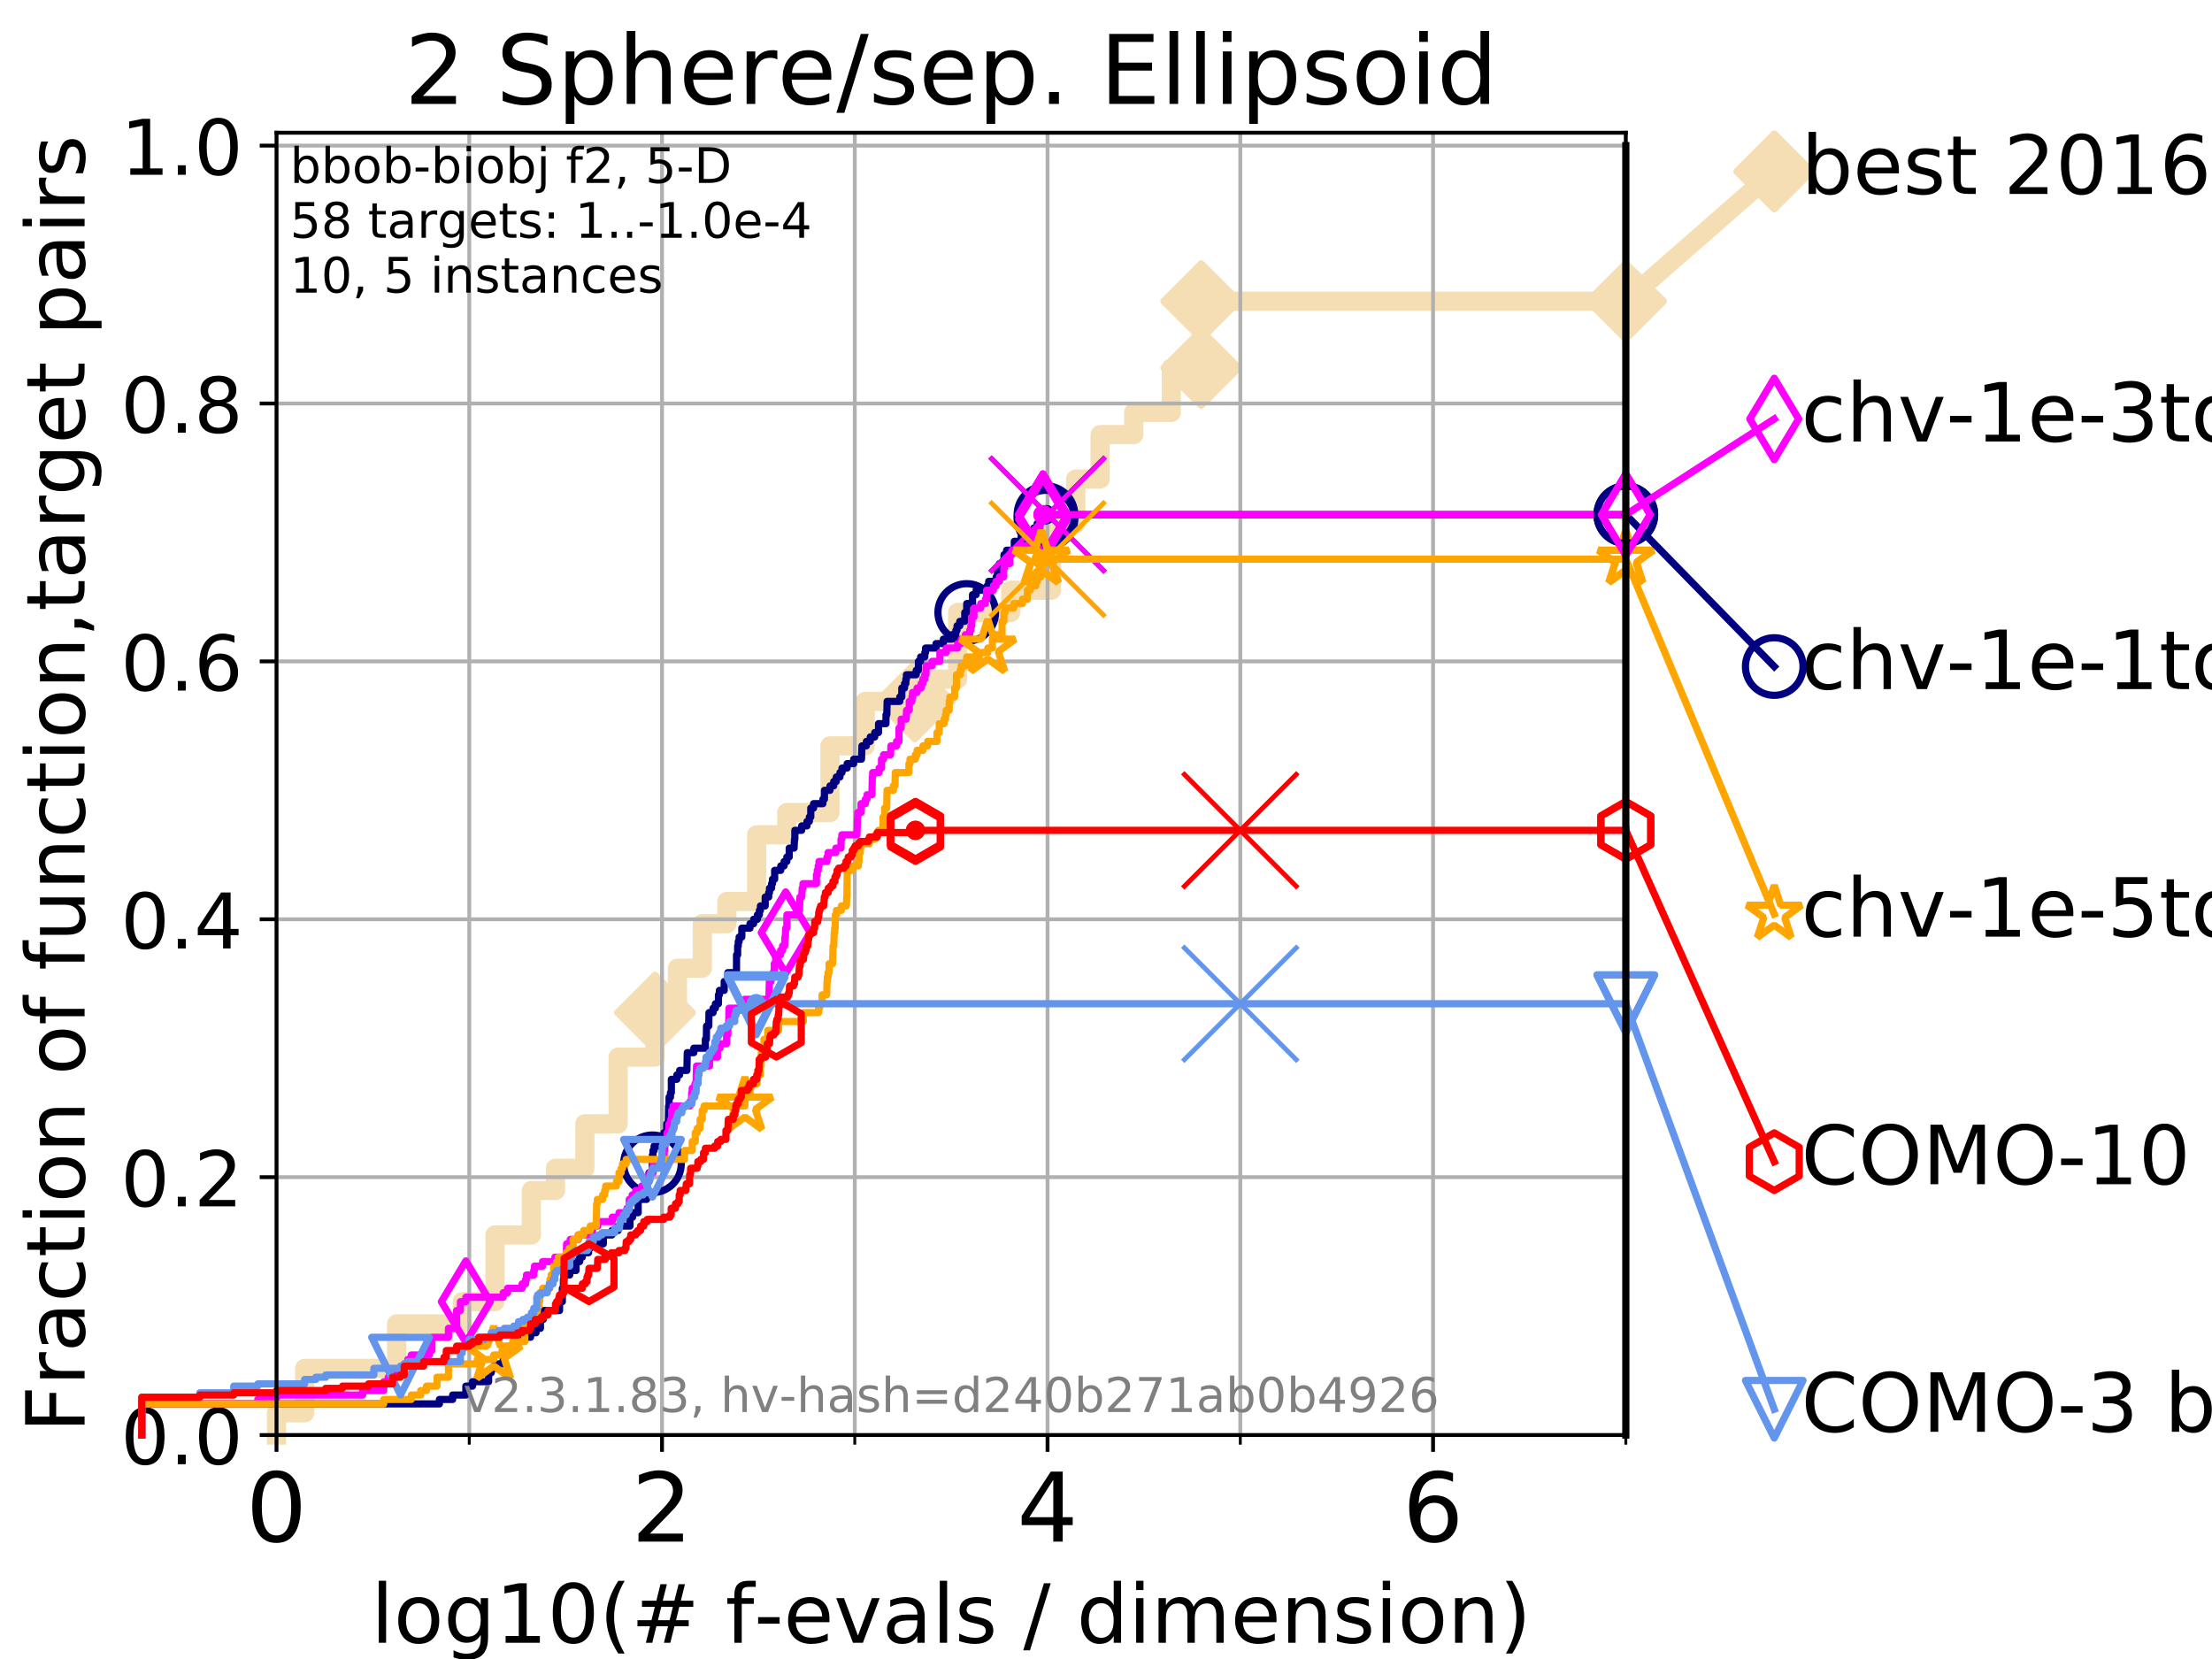 <?xml version="1.0" encoding="utf-8" standalone="no"?>
<!DOCTYPE svg PUBLIC "-//W3C//DTD SVG 1.1//EN"
  "http://www.w3.org/Graphics/SVG/1.1/DTD/svg11.dtd">
<!-- Created with matplotlib (https://matplotlib.org/) -->
<svg height="345.6pt" version="1.1" viewBox="0 0 460.8 345.6" width="460.8pt" xmlns="http://www.w3.org/2000/svg" xmlns:xlink="http://www.w3.org/1999/xlink">
 <defs>
  <style type="text/css">
*{stroke-linecap:butt;stroke-linejoin:round;}
  </style>
 </defs>
 <g id="figure_1">
  <g id="patch_1">
   <path d="M 0 345.6 
L 460.8 345.6 
L 460.8 0 
L 0 0 
z
" style="fill:#ffffff;"/>
  </g>
  <g id="axes_1">
   <g id="patch_2">
    <path d="M 57.6 298.944 
L 338.688 298.944 
L 338.688 27.648 
L 57.6 27.648 
z
" style="fill:#ffffff;"/>
   </g>
   <g id="line2d_1">
    <path d="M 57.6 298.944 
L 57.6 294.313 
L 63.468 294.313 
L 63.468 285.05 
L 82.627 285.05 
L 82.627 275.788 
L 96.301 275.788 
L 96.301 271.157 
L 103.118 271.157 
L 103.118 257.263 
L 110.694 257.263 
L 110.694 248.001 
L 115.711 248.001 
L 115.711 243.37 
L 121.844 243.37 
L 121.844 234.107 
L 128.768 234.107 
L 128.768 220.214 
L 136.457 220.214 
L 136.457 210.951 
L 141.119 210.951 
L 141.119 201.689 
L 146.302 201.689 
L 146.302 192.426 
L 151.422 192.426 
L 151.422 187.795 
L 157.619 187.795 
L 157.619 173.901 
L 163.899 173.901 
L 163.899 169.27 
L 172.886 169.27 
L 172.886 155.377 
L 180.235 155.377 
L 180.235 146.114 
L 190.564 146.114 
L 190.564 141.483 
L 199.491 141.483 
L 199.491 127.589 
L 210.554 127.589 
L 210.554 122.958 
L 219.043 122.958 
L 219.043 109.065 
L 224.09 109.065 
L 224.09 99.802 
L 229.173 99.802 
L 229.173 90.54 
L 236.185 90.54 
L 236.185 85.909 
L 244.003 85.909 
L 244.003 76.646 
L 250.242 76.646 
L 250.242 62.753 
L 338.688 62.753 
" style="fill:none;stroke:#f5deb3;stroke-linecap:square;stroke-width:4;"/>
   </g>
   <g id="line2d_2">
    <defs>
     <path d="M 0 7.778 
L 7.778 0 
L 0 -7.778 
L -7.778 0 
z
" id="m494b68c8c6" style="stroke:#f5deb3;stroke-linejoin:miter;stroke-width:1.5;"/>
    </defs>
    <g>
     <use style="fill:#f5deb3;stroke:#f5deb3;stroke-linejoin:miter;stroke-width:1.5;" x="136.457" xlink:href="#m494b68c8c6" y="210.951"/>
     <use style="fill:#f5deb3;stroke:#f5deb3;stroke-linejoin:miter;stroke-width:1.5;" x="190.564" xlink:href="#m494b68c8c6" y="146.114"/>
     <use style="fill:#f5deb3;stroke:#f5deb3;stroke-linejoin:miter;stroke-width:1.5;" x="250.242" xlink:href="#m494b68c8c6" y="76.646"/>
     <use style="fill:#f5deb3;stroke:#f5deb3;stroke-linejoin:miter;stroke-width:1.5;" x="250.242" xlink:href="#m494b68c8c6" y="62.753"/>
     <use style="fill:#f5deb3;stroke:#f5deb3;stroke-linejoin:miter;stroke-width:1.5;" x="338.688" xlink:href="#m494b68c8c6" y="62.753"/>
    </g>
   </g>
   <g id="line2d_3">
    <path style="fill:none;stroke:#f5deb3;stroke-linecap:square;stroke-width:4;"/>
    <g/>
   </g>
   <g id="line2d_4">
    <path d="M 338.688 62.753 
L 369.608 35.706 
" style="fill:none;stroke:#f5deb3;stroke-linecap:square;stroke-width:4;"/>
    <g>
     <use style="fill:#f5deb3;stroke:#f5deb3;stroke-linejoin:miter;stroke-width:1.5;" x="338.688" xlink:href="#m494b68c8c6" y="62.753"/>
     <use style="fill:#f5deb3;stroke:#f5deb3;stroke-linejoin:miter;stroke-width:1.5;" x="369.608" xlink:href="#m494b68c8c6" y="35.706"/>
    </g>
   </g>
   <g id="matplotlib.axis_1">
    <g id="xtick_1">
     <g id="line2d_5">
      <path clip-path="url(#pec9e3f7416)" d="M 57.6 298.944 
L 57.6 27.648 
" style="fill:none;stroke:#b0b0b0;stroke-linecap:square;stroke-width:0.8;"/>
     </g>
     <g id="line2d_6">
      <defs>
       <path d="M 0 0 
L 0 3.5 
" id="m0338653003" style="stroke:#000000;stroke-width:0.8;"/>
      </defs>
      <g>
       <use style="stroke:#000000;stroke-width:0.8;" x="57.6" xlink:href="#m0338653003" y="298.944"/>
      </g>
     </g>
     <g id="text_1">
      <!-- 0 -->
      <defs>
       <path d="M 31.781 66.406 
Q 24.172 66.406 20.328 58.906 
Q 16.5 51.422 16.5 36.375 
Q 16.5 21.391 20.328 13.891 
Q 24.172 6.391 31.781 6.391 
Q 39.453 6.391 43.281 13.891 
Q 47.125 21.391 47.125 36.375 
Q 47.125 51.422 43.281 58.906 
Q 39.453 66.406 31.781 66.406 
z
M 31.781 74.219 
Q 44.047 74.219 50.516 64.516 
Q 56.984 54.828 56.984 36.375 
Q 56.984 17.969 50.516 8.266 
Q 44.047 -1.422 31.781 -1.422 
Q 19.531 -1.422 13.062 8.266 
Q 6.594 17.969 6.594 36.375 
Q 6.594 54.828 13.062 64.516 
Q 19.531 74.219 31.781 74.219 
z
" id="DejaVuSans-48"/>
      </defs>
      <g transform="translate(51.237 321.141)scale(0.2 -0.2)">
       <use xlink:href="#DejaVuSans-48"/>
      </g>
     </g>
    </g>
    <g id="xtick_2">
     <g id="line2d_7">
      <path clip-path="url(#pec9e3f7416)" d="M 137.911 298.944 
L 137.911 27.648 
" style="fill:none;stroke:#b0b0b0;stroke-linecap:square;stroke-width:0.8;"/>
     </g>
     <g id="line2d_8">
      <g>
       <use style="stroke:#000000;stroke-width:0.8;" x="137.911" xlink:href="#m0338653003" y="298.944"/>
      </g>
     </g>
     <g id="text_2">
      <!-- 2 -->
      <defs>
       <path d="M 19.188 8.297 
L 53.609 8.297 
L 53.609 0 
L 7.328 0 
L 7.328 8.297 
Q 12.938 14.109 22.625 23.891 
Q 32.328 33.688 34.812 36.531 
Q 39.547 41.844 41.422 45.531 
Q 43.312 49.219 43.312 52.781 
Q 43.312 58.594 39.234 62.25 
Q 35.156 65.922 28.609 65.922 
Q 23.969 65.922 18.812 64.312 
Q 13.672 62.703 7.812 59.422 
L 7.812 69.391 
Q 13.766 71.781 18.938 73 
Q 24.125 74.219 28.422 74.219 
Q 39.75 74.219 46.484 68.547 
Q 53.219 62.891 53.219 53.422 
Q 53.219 48.922 51.531 44.891 
Q 49.859 40.875 45.406 35.406 
Q 44.188 33.984 37.641 27.219 
Q 31.109 20.453 19.188 8.297 
z
" id="DejaVuSans-50"/>
      </defs>
      <g transform="translate(131.548 321.141)scale(0.2 -0.2)">
       <use xlink:href="#DejaVuSans-50"/>
      </g>
     </g>
    </g>
    <g id="xtick_3">
     <g id="line2d_9">
      <path clip-path="url(#pec9e3f7416)" d="M 218.222 298.944 
L 218.222 27.648 
" style="fill:none;stroke:#b0b0b0;stroke-linecap:square;stroke-width:0.8;"/>
     </g>
     <g id="line2d_10">
      <g>
       <use style="stroke:#000000;stroke-width:0.8;" x="218.222" xlink:href="#m0338653003" y="298.944"/>
      </g>
     </g>
     <g id="text_3">
      <!-- 4 -->
      <defs>
       <path d="M 37.797 64.312 
L 12.891 25.391 
L 37.797 25.391 
z
M 35.203 72.906 
L 47.609 72.906 
L 47.609 25.391 
L 58.016 25.391 
L 58.016 17.188 
L 47.609 17.188 
L 47.609 0 
L 37.797 0 
L 37.797 17.188 
L 4.891 17.188 
L 4.891 26.703 
z
" id="DejaVuSans-52"/>
      </defs>
      <g transform="translate(211.859 321.141)scale(0.2 -0.2)">
       <use xlink:href="#DejaVuSans-52"/>
      </g>
     </g>
    </g>
    <g id="xtick_4">
     <g id="line2d_11">
      <path clip-path="url(#pec9e3f7416)" d="M 298.533 298.944 
L 298.533 27.648 
" style="fill:none;stroke:#b0b0b0;stroke-linecap:square;stroke-width:0.8;"/>
     </g>
     <g id="line2d_12">
      <g>
       <use style="stroke:#000000;stroke-width:0.8;" x="298.533" xlink:href="#m0338653003" y="298.944"/>
      </g>
     </g>
     <g id="text_4">
      <!-- 6 -->
      <defs>
       <path d="M 33.016 40.375 
Q 26.375 40.375 22.484 35.828 
Q 18.609 31.297 18.609 23.391 
Q 18.609 15.531 22.484 10.953 
Q 26.375 6.391 33.016 6.391 
Q 39.656 6.391 43.531 10.953 
Q 47.406 15.531 47.406 23.391 
Q 47.406 31.297 43.531 35.828 
Q 39.656 40.375 33.016 40.375 
z
M 52.594 71.297 
L 52.594 62.312 
Q 48.875 64.062 45.094 64.984 
Q 41.312 65.922 37.594 65.922 
Q 27.828 65.922 22.672 59.328 
Q 17.531 52.734 16.797 39.406 
Q 19.672 43.656 24.016 45.922 
Q 28.375 48.188 33.594 48.188 
Q 44.578 48.188 50.953 41.516 
Q 57.328 34.859 57.328 23.391 
Q 57.328 12.156 50.688 5.359 
Q 44.047 -1.422 33.016 -1.422 
Q 20.359 -1.422 13.672 8.266 
Q 6.984 17.969 6.984 36.375 
Q 6.984 53.656 15.188 63.938 
Q 23.391 74.219 37.203 74.219 
Q 40.922 74.219 44.703 73.484 
Q 48.484 72.75 52.594 71.297 
z
" id="DejaVuSans-54"/>
      </defs>
      <g transform="translate(292.17 321.141)scale(0.2 -0.2)">
       <use xlink:href="#DejaVuSans-54"/>
      </g>
     </g>
    </g>
    <g id="xtick_5">
     <g id="line2d_13">
      <path clip-path="url(#pec9e3f7416)" d="M 97.755 298.944 
L 97.755 27.648 
" style="fill:none;stroke:#b0b0b0;stroke-linecap:square;stroke-width:0.8;"/>
     </g>
     <g id="line2d_14">
      <defs>
       <path d="M 0 0 
L 0 2 
" id="m760f6893a5" style="stroke:#000000;stroke-width:0.6;"/>
      </defs>
      <g>
       <use style="stroke:#000000;stroke-width:0.6;" x="97.755" xlink:href="#m760f6893a5" y="298.944"/>
      </g>
     </g>
    </g>
    <g id="xtick_6">
     <g id="line2d_15">
      <path clip-path="url(#pec9e3f7416)" d="M 178.066 298.944 
L 178.066 27.648 
" style="fill:none;stroke:#b0b0b0;stroke-linecap:square;stroke-width:0.8;"/>
     </g>
     <g id="line2d_16">
      <g>
       <use style="stroke:#000000;stroke-width:0.6;" x="178.066" xlink:href="#m760f6893a5" y="298.944"/>
      </g>
     </g>
    </g>
    <g id="xtick_7">
     <g id="line2d_17">
      <path clip-path="url(#pec9e3f7416)" d="M 258.377 298.944 
L 258.377 27.648 
" style="fill:none;stroke:#b0b0b0;stroke-linecap:square;stroke-width:0.8;"/>
     </g>
     <g id="line2d_18">
      <g>
       <use style="stroke:#000000;stroke-width:0.6;" x="258.377" xlink:href="#m760f6893a5" y="298.944"/>
      </g>
     </g>
    </g>
    <g id="xtick_8">
     <g id="line2d_19">
      <path clip-path="url(#pec9e3f7416)" d="M 338.688 298.944 
L 338.688 27.648 
" style="fill:none;stroke:#b0b0b0;stroke-linecap:square;stroke-width:0.8;"/>
     </g>
     <g id="line2d_20">
      <g>
       <use style="stroke:#000000;stroke-width:0.6;" x="338.688" xlink:href="#m760f6893a5" y="298.944"/>
      </g>
     </g>
    </g>
    <g id="text_5">
     <!-- log10(# f-evals / dimension) -->
     <defs>
      <path d="M 9.422 75.984 
L 18.406 75.984 
L 18.406 0 
L 9.422 0 
z
" id="DejaVuSans-108"/>
      <path d="M 30.609 48.391 
Q 23.391 48.391 19.188 42.75 
Q 14.984 37.109 14.984 27.297 
Q 14.984 17.484 19.156 11.844 
Q 23.344 6.203 30.609 6.203 
Q 37.797 6.203 41.984 11.859 
Q 46.188 17.531 46.188 27.297 
Q 46.188 37.016 41.984 42.703 
Q 37.797 48.391 30.609 48.391 
z
M 30.609 56 
Q 42.328 56 49.016 48.375 
Q 55.719 40.766 55.719 27.297 
Q 55.719 13.875 49.016 6.219 
Q 42.328 -1.422 30.609 -1.422 
Q 18.844 -1.422 12.172 6.219 
Q 5.516 13.875 5.516 27.297 
Q 5.516 40.766 12.172 48.375 
Q 18.844 56 30.609 56 
z
" id="DejaVuSans-111"/>
      <path d="M 45.406 27.984 
Q 45.406 37.75 41.375 43.109 
Q 37.359 48.484 30.078 48.484 
Q 22.859 48.484 18.828 43.109 
Q 14.797 37.75 14.797 27.984 
Q 14.797 18.266 18.828 12.891 
Q 22.859 7.516 30.078 7.516 
Q 37.359 7.516 41.375 12.891 
Q 45.406 18.266 45.406 27.984 
z
M 54.391 6.781 
Q 54.391 -7.172 48.188 -13.984 
Q 42 -20.797 29.203 -20.797 
Q 24.469 -20.797 20.266 -20.094 
Q 16.062 -19.391 12.109 -17.922 
L 12.109 -9.188 
Q 16.062 -11.328 19.922 -12.344 
Q 23.781 -13.375 27.781 -13.375 
Q 36.625 -13.375 41.016 -8.766 
Q 45.406 -4.156 45.406 5.172 
L 45.406 9.625 
Q 42.625 4.781 38.281 2.391 
Q 33.938 0 27.875 0 
Q 17.828 0 11.672 7.656 
Q 5.516 15.328 5.516 27.984 
Q 5.516 40.672 11.672 48.328 
Q 17.828 56 27.875 56 
Q 33.938 56 38.281 53.609 
Q 42.625 51.219 45.406 46.391 
L 45.406 54.688 
L 54.391 54.688 
z
" id="DejaVuSans-103"/>
      <path d="M 12.406 8.297 
L 28.516 8.297 
L 28.516 63.922 
L 10.984 60.406 
L 10.984 69.391 
L 28.422 72.906 
L 38.281 72.906 
L 38.281 8.297 
L 54.391 8.297 
L 54.391 0 
L 12.406 0 
z
" id="DejaVuSans-49"/>
      <path d="M 31 75.875 
Q 24.469 64.656 21.281 53.656 
Q 18.109 42.672 18.109 31.391 
Q 18.109 20.125 21.312 9.062 
Q 24.516 -2 31 -13.188 
L 23.188 -13.188 
Q 15.875 -1.703 12.234 9.375 
Q 8.594 20.453 8.594 31.391 
Q 8.594 42.281 12.203 53.312 
Q 15.828 64.359 23.188 75.875 
z
" id="DejaVuSans-40"/>
      <path d="M 51.125 44 
L 36.922 44 
L 32.812 27.688 
L 47.125 27.688 
z
M 43.797 71.781 
L 38.719 51.516 
L 52.984 51.516 
L 58.109 71.781 
L 65.922 71.781 
L 60.891 51.516 
L 76.125 51.516 
L 76.125 44 
L 58.984 44 
L 54.984 27.688 
L 70.516 27.688 
L 70.516 20.219 
L 53.078 20.219 
L 48 0 
L 40.188 0 
L 45.219 20.219 
L 30.906 20.219 
L 25.875 0 
L 18.016 0 
L 23.094 20.219 
L 7.719 20.219 
L 7.719 27.688 
L 24.906 27.688 
L 29 44 
L 13.281 44 
L 13.281 51.516 
L 30.906 51.516 
L 35.891 71.781 
z
" id="DejaVuSans-35"/>
      <path id="DejaVuSans-32"/>
      <path d="M 37.109 75.984 
L 37.109 68.5 
L 28.516 68.5 
Q 23.688 68.5 21.797 66.547 
Q 19.922 64.594 19.922 59.516 
L 19.922 54.688 
L 34.719 54.688 
L 34.719 47.703 
L 19.922 47.703 
L 19.922 0 
L 10.891 0 
L 10.891 47.703 
L 2.297 47.703 
L 2.297 54.688 
L 10.891 54.688 
L 10.891 58.5 
Q 10.891 67.625 15.141 71.797 
Q 19.391 75.984 28.609 75.984 
z
" id="DejaVuSans-102"/>
      <path d="M 4.891 31.391 
L 31.203 31.391 
L 31.203 23.391 
L 4.891 23.391 
z
" id="DejaVuSans-45"/>
      <path d="M 56.203 29.594 
L 56.203 25.203 
L 14.891 25.203 
Q 15.484 15.922 20.484 11.062 
Q 25.484 6.203 34.422 6.203 
Q 39.594 6.203 44.453 7.469 
Q 49.312 8.734 54.109 11.281 
L 54.109 2.781 
Q 49.266 0.734 44.188 -0.344 
Q 39.109 -1.422 33.891 -1.422 
Q 20.797 -1.422 13.156 6.188 
Q 5.516 13.812 5.516 26.812 
Q 5.516 40.234 12.766 48.109 
Q 20.016 56 32.328 56 
Q 43.359 56 49.781 48.891 
Q 56.203 41.797 56.203 29.594 
z
M 47.219 32.234 
Q 47.125 39.594 43.094 43.984 
Q 39.062 48.391 32.422 48.391 
Q 24.906 48.391 20.391 44.141 
Q 15.875 39.891 15.188 32.172 
z
" id="DejaVuSans-101"/>
      <path d="M 2.984 54.688 
L 12.5 54.688 
L 29.594 8.797 
L 46.688 54.688 
L 56.203 54.688 
L 35.688 0 
L 23.484 0 
z
" id="DejaVuSans-118"/>
      <path d="M 34.281 27.484 
Q 23.391 27.484 19.188 25 
Q 14.984 22.516 14.984 16.5 
Q 14.984 11.719 18.141 8.906 
Q 21.297 6.109 26.703 6.109 
Q 34.188 6.109 38.703 11.406 
Q 43.219 16.703 43.219 25.484 
L 43.219 27.484 
z
M 52.203 31.203 
L 52.203 0 
L 43.219 0 
L 43.219 8.297 
Q 40.141 3.328 35.547 0.953 
Q 30.953 -1.422 24.312 -1.422 
Q 15.922 -1.422 10.953 3.297 
Q 6 8.016 6 15.922 
Q 6 25.141 12.172 29.828 
Q 18.359 34.516 30.609 34.516 
L 43.219 34.516 
L 43.219 35.406 
Q 43.219 41.609 39.141 45 
Q 35.062 48.391 27.688 48.391 
Q 23 48.391 18.547 47.266 
Q 14.109 46.141 10.016 43.891 
L 10.016 52.203 
Q 14.938 54.109 19.578 55.047 
Q 24.219 56 28.609 56 
Q 40.484 56 46.344 49.844 
Q 52.203 43.703 52.203 31.203 
z
" id="DejaVuSans-97"/>
      <path d="M 44.281 53.078 
L 44.281 44.578 
Q 40.484 46.531 36.375 47.5 
Q 32.281 48.484 27.875 48.484 
Q 21.188 48.484 17.844 46.438 
Q 14.5 44.391 14.5 40.281 
Q 14.5 37.156 16.891 35.375 
Q 19.281 33.594 26.516 31.984 
L 29.594 31.297 
Q 39.156 29.25 43.188 25.516 
Q 47.219 21.781 47.219 15.094 
Q 47.219 7.469 41.188 3.016 
Q 35.156 -1.422 24.609 -1.422 
Q 20.219 -1.422 15.453 -0.562 
Q 10.688 0.297 5.422 2 
L 5.422 11.281 
Q 10.406 8.688 15.234 7.391 
Q 20.062 6.109 24.812 6.109 
Q 31.156 6.109 34.562 8.281 
Q 37.984 10.453 37.984 14.406 
Q 37.984 18.062 35.516 20.016 
Q 33.062 21.969 24.703 23.781 
L 21.578 24.516 
Q 13.234 26.266 9.516 29.906 
Q 5.812 33.547 5.812 39.891 
Q 5.812 47.609 11.281 51.797 
Q 16.75 56 26.812 56 
Q 31.781 56 36.172 55.266 
Q 40.578 54.547 44.281 53.078 
z
" id="DejaVuSans-115"/>
      <path d="M 25.391 72.906 
L 33.688 72.906 
L 8.297 -9.281 
L 0 -9.281 
z
" id="DejaVuSans-47"/>
      <path d="M 45.406 46.391 
L 45.406 75.984 
L 54.391 75.984 
L 54.391 0 
L 45.406 0 
L 45.406 8.203 
Q 42.578 3.328 38.25 0.953 
Q 33.938 -1.422 27.875 -1.422 
Q 17.969 -1.422 11.734 6.484 
Q 5.516 14.406 5.516 27.297 
Q 5.516 40.188 11.734 48.094 
Q 17.969 56 27.875 56 
Q 33.938 56 38.25 53.625 
Q 42.578 51.266 45.406 46.391 
z
M 14.797 27.297 
Q 14.797 17.391 18.875 11.75 
Q 22.953 6.109 30.078 6.109 
Q 37.203 6.109 41.297 11.75 
Q 45.406 17.391 45.406 27.297 
Q 45.406 37.203 41.297 42.844 
Q 37.203 48.484 30.078 48.484 
Q 22.953 48.484 18.875 42.844 
Q 14.797 37.203 14.797 27.297 
z
" id="DejaVuSans-100"/>
      <path d="M 9.422 54.688 
L 18.406 54.688 
L 18.406 0 
L 9.422 0 
z
M 9.422 75.984 
L 18.406 75.984 
L 18.406 64.594 
L 9.422 64.594 
z
" id="DejaVuSans-105"/>
      <path d="M 52 44.188 
Q 55.375 50.25 60.062 53.125 
Q 64.75 56 71.094 56 
Q 79.641 56 84.281 50.016 
Q 88.922 44.047 88.922 33.016 
L 88.922 0 
L 79.891 0 
L 79.891 32.719 
Q 79.891 40.578 77.094 44.375 
Q 74.312 48.188 68.609 48.188 
Q 61.625 48.188 57.562 43.547 
Q 53.516 38.922 53.516 30.906 
L 53.516 0 
L 44.484 0 
L 44.484 32.719 
Q 44.484 40.625 41.703 44.406 
Q 38.922 48.188 33.109 48.188 
Q 26.219 48.188 22.156 43.531 
Q 18.109 38.875 18.109 30.906 
L 18.109 0 
L 9.078 0 
L 9.078 54.688 
L 18.109 54.688 
L 18.109 46.188 
Q 21.188 51.219 25.484 53.609 
Q 29.781 56 35.688 56 
Q 41.656 56 45.828 52.969 
Q 50 49.953 52 44.188 
z
" id="DejaVuSans-109"/>
      <path d="M 54.891 33.016 
L 54.891 0 
L 45.906 0 
L 45.906 32.719 
Q 45.906 40.484 42.875 44.328 
Q 39.844 48.188 33.797 48.188 
Q 26.516 48.188 22.312 43.547 
Q 18.109 38.922 18.109 30.906 
L 18.109 0 
L 9.078 0 
L 9.078 54.688 
L 18.109 54.688 
L 18.109 46.188 
Q 21.344 51.125 25.703 53.562 
Q 30.078 56 35.797 56 
Q 45.219 56 50.047 50.172 
Q 54.891 44.344 54.891 33.016 
z
" id="DejaVuSans-110"/>
      <path d="M 8.016 75.875 
L 15.828 75.875 
Q 23.141 64.359 26.781 53.312 
Q 30.422 42.281 30.422 31.391 
Q 30.422 20.453 26.781 9.375 
Q 23.141 -1.703 15.828 -13.188 
L 8.016 -13.188 
Q 14.5 -2 17.703 9.062 
Q 20.906 20.125 20.906 31.391 
Q 20.906 42.672 17.703 53.656 
Q 14.5 64.656 8.016 75.875 
z
" id="DejaVuSans-41"/>
     </defs>
     <g transform="translate(77.303 342.218)scale(0.17 -0.17)">
      <use xlink:href="#DejaVuSans-108"/>
      <use x="27.783" xlink:href="#DejaVuSans-111"/>
      <use x="88.965" xlink:href="#DejaVuSans-103"/>
      <use x="152.441" xlink:href="#DejaVuSans-49"/>
      <use x="216.064" xlink:href="#DejaVuSans-48"/>
      <use x="279.688" xlink:href="#DejaVuSans-40"/>
      <use x="318.701" xlink:href="#DejaVuSans-35"/>
      <use x="402.49" xlink:href="#DejaVuSans-32"/>
      <use x="434.277" xlink:href="#DejaVuSans-102"/>
      <use x="469.404" xlink:href="#DejaVuSans-45"/>
      <use x="505.488" xlink:href="#DejaVuSans-101"/>
      <use x="567.012" xlink:href="#DejaVuSans-118"/>
      <use x="626.191" xlink:href="#DejaVuSans-97"/>
      <use x="687.471" xlink:href="#DejaVuSans-108"/>
      <use x="715.254" xlink:href="#DejaVuSans-115"/>
      <use x="767.354" xlink:href="#DejaVuSans-32"/>
      <use x="799.141" xlink:href="#DejaVuSans-47"/>
      <use x="832.832" xlink:href="#DejaVuSans-32"/>
      <use x="864.619" xlink:href="#DejaVuSans-100"/>
      <use x="928.096" xlink:href="#DejaVuSans-105"/>
      <use x="955.879" xlink:href="#DejaVuSans-109"/>
      <use x="1053.291" xlink:href="#DejaVuSans-101"/>
      <use x="1114.814" xlink:href="#DejaVuSans-110"/>
      <use x="1178.193" xlink:href="#DejaVuSans-115"/>
      <use x="1230.293" xlink:href="#DejaVuSans-105"/>
      <use x="1258.076" xlink:href="#DejaVuSans-111"/>
      <use x="1319.258" xlink:href="#DejaVuSans-110"/>
      <use x="1382.637" xlink:href="#DejaVuSans-41"/>
     </g>
    </g>
   </g>
   <g id="matplotlib.axis_2">
    <g id="ytick_1">
     <g id="line2d_21">
      <path clip-path="url(#pec9e3f7416)" d="M 57.6 298.944 
L 338.688 298.944 
" style="fill:none;stroke:#b0b0b0;stroke-linecap:square;stroke-width:0.8;"/>
     </g>
     <g id="line2d_22">
      <defs>
       <path d="M 0 0 
L -3.5 0 
" id="mb16d04d5b3" style="stroke:#000000;stroke-width:0.8;"/>
      </defs>
      <g>
       <use style="stroke:#000000;stroke-width:0.8;" x="57.6" xlink:href="#mb16d04d5b3" y="298.944"/>
      </g>
     </g>
     <g id="text_6">
      <!-- 0.0 -->
      <defs>
       <path d="M 10.688 12.406 
L 21 12.406 
L 21 0 
L 10.688 0 
z
" id="DejaVuSans-46"/>
      </defs>
      <g transform="translate(25.155 305.023)scale(0.16 -0.16)">
       <use xlink:href="#DejaVuSans-48"/>
       <use x="63.623" xlink:href="#DejaVuSans-46"/>
       <use x="95.41" xlink:href="#DejaVuSans-48"/>
      </g>
     </g>
    </g>
    <g id="ytick_2">
     <g id="line2d_23">
      <path clip-path="url(#pec9e3f7416)" d="M 57.6 245.222 
L 338.688 245.222 
" style="fill:none;stroke:#b0b0b0;stroke-linecap:square;stroke-width:0.8;"/>
     </g>
     <g id="line2d_24">
      <g>
       <use style="stroke:#000000;stroke-width:0.8;" x="57.6" xlink:href="#mb16d04d5b3" y="245.222"/>
      </g>
     </g>
     <g id="text_7">
      <!-- 0.2 -->
      <g transform="translate(25.155 251.301)scale(0.16 -0.16)">
       <use xlink:href="#DejaVuSans-48"/>
       <use x="63.623" xlink:href="#DejaVuSans-46"/>
       <use x="95.41" xlink:href="#DejaVuSans-50"/>
      </g>
     </g>
    </g>
    <g id="ytick_3">
     <g id="line2d_25">
      <path clip-path="url(#pec9e3f7416)" d="M 57.6 191.5 
L 338.688 191.5 
" style="fill:none;stroke:#b0b0b0;stroke-linecap:square;stroke-width:0.8;"/>
     </g>
     <g id="line2d_26">
      <g>
       <use style="stroke:#000000;stroke-width:0.8;" x="57.6" xlink:href="#mb16d04d5b3" y="191.5"/>
      </g>
     </g>
     <g id="text_8">
      <!-- 0.4 -->
      <g transform="translate(25.155 197.579)scale(0.16 -0.16)">
       <use xlink:href="#DejaVuSans-48"/>
       <use x="63.623" xlink:href="#DejaVuSans-46"/>
       <use x="95.41" xlink:href="#DejaVuSans-52"/>
      </g>
     </g>
    </g>
    <g id="ytick_4">
     <g id="line2d_27">
      <path clip-path="url(#pec9e3f7416)" d="M 57.6 137.778 
L 338.688 137.778 
" style="fill:none;stroke:#b0b0b0;stroke-linecap:square;stroke-width:0.8;"/>
     </g>
     <g id="line2d_28">
      <g>
       <use style="stroke:#000000;stroke-width:0.8;" x="57.6" xlink:href="#mb16d04d5b3" y="137.778"/>
      </g>
     </g>
     <g id="text_9">
      <!-- 0.6 -->
      <g transform="translate(25.155 143.857)scale(0.16 -0.16)">
       <use xlink:href="#DejaVuSans-48"/>
       <use x="63.623" xlink:href="#DejaVuSans-46"/>
       <use x="95.41" xlink:href="#DejaVuSans-54"/>
      </g>
     </g>
    </g>
    <g id="ytick_5">
     <g id="line2d_29">
      <path clip-path="url(#pec9e3f7416)" d="M 57.6 84.056 
L 338.688 84.056 
" style="fill:none;stroke:#b0b0b0;stroke-linecap:square;stroke-width:0.8;"/>
     </g>
     <g id="line2d_30">
      <g>
       <use style="stroke:#000000;stroke-width:0.8;" x="57.6" xlink:href="#mb16d04d5b3" y="84.056"/>
      </g>
     </g>
     <g id="text_10">
      <!-- 0.8 -->
      <defs>
       <path d="M 31.781 34.625 
Q 24.75 34.625 20.719 30.859 
Q 16.703 27.094 16.703 20.516 
Q 16.703 13.922 20.719 10.156 
Q 24.75 6.391 31.781 6.391 
Q 38.812 6.391 42.859 10.172 
Q 46.922 13.969 46.922 20.516 
Q 46.922 27.094 42.891 30.859 
Q 38.875 34.625 31.781 34.625 
z
M 21.922 38.812 
Q 15.578 40.375 12.031 44.719 
Q 8.5 49.078 8.5 55.328 
Q 8.5 64.062 14.719 69.141 
Q 20.953 74.219 31.781 74.219 
Q 42.672 74.219 48.875 69.141 
Q 55.078 64.062 55.078 55.328 
Q 55.078 49.078 51.531 44.719 
Q 48 40.375 41.703 38.812 
Q 48.828 37.156 52.797 32.312 
Q 56.781 27.484 56.781 20.516 
Q 56.781 9.906 50.312 4.234 
Q 43.844 -1.422 31.781 -1.422 
Q 19.734 -1.422 13.25 4.234 
Q 6.781 9.906 6.781 20.516 
Q 6.781 27.484 10.781 32.312 
Q 14.797 37.156 21.922 38.812 
z
M 18.312 54.391 
Q 18.312 48.734 21.844 45.562 
Q 25.391 42.391 31.781 42.391 
Q 38.141 42.391 41.719 45.562 
Q 45.312 48.734 45.312 54.391 
Q 45.312 60.062 41.719 63.234 
Q 38.141 66.406 31.781 66.406 
Q 25.391 66.406 21.844 63.234 
Q 18.312 60.062 18.312 54.391 
z
" id="DejaVuSans-56"/>
      </defs>
      <g transform="translate(25.155 90.135)scale(0.16 -0.16)">
       <use xlink:href="#DejaVuSans-48"/>
       <use x="63.623" xlink:href="#DejaVuSans-46"/>
       <use x="95.41" xlink:href="#DejaVuSans-56"/>
      </g>
     </g>
    </g>
    <g id="ytick_6">
     <g id="line2d_31">
      <path clip-path="url(#pec9e3f7416)" d="M 57.6 30.334 
L 338.688 30.334 
" style="fill:none;stroke:#b0b0b0;stroke-linecap:square;stroke-width:0.8;"/>
     </g>
     <g id="line2d_32">
      <g>
       <use style="stroke:#000000;stroke-width:0.8;" x="57.6" xlink:href="#mb16d04d5b3" y="30.334"/>
      </g>
     </g>
     <g id="text_11">
      <!-- 1.0 -->
      <g transform="translate(25.155 36.413)scale(0.16 -0.16)">
       <use xlink:href="#DejaVuSans-49"/>
       <use x="63.623" xlink:href="#DejaVuSans-46"/>
       <use x="95.41" xlink:href="#DejaVuSans-48"/>
      </g>
     </g>
    </g>
    <g id="text_12">
     <!-- Fraction of function,target pairs -->
     <defs>
      <path d="M 9.812 72.906 
L 51.703 72.906 
L 51.703 64.594 
L 19.672 64.594 
L 19.672 43.109 
L 48.578 43.109 
L 48.578 34.812 
L 19.672 34.812 
L 19.672 0 
L 9.812 0 
z
" id="DejaVuSans-70"/>
      <path d="M 41.109 46.297 
Q 39.594 47.172 37.812 47.578 
Q 36.031 48 33.891 48 
Q 26.266 48 22.188 43.047 
Q 18.109 38.094 18.109 28.812 
L 18.109 0 
L 9.078 0 
L 9.078 54.688 
L 18.109 54.688 
L 18.109 46.188 
Q 20.953 51.172 25.484 53.578 
Q 30.031 56 36.531 56 
Q 37.453 56 38.578 55.875 
Q 39.703 55.766 41.062 55.516 
z
" id="DejaVuSans-114"/>
      <path d="M 48.781 52.594 
L 48.781 44.188 
Q 44.969 46.297 41.141 47.344 
Q 37.312 48.391 33.406 48.391 
Q 24.656 48.391 19.812 42.844 
Q 14.984 37.312 14.984 27.297 
Q 14.984 17.281 19.812 11.734 
Q 24.656 6.203 33.406 6.203 
Q 37.312 6.203 41.141 7.25 
Q 44.969 8.297 48.781 10.406 
L 48.781 2.094 
Q 45.016 0.344 40.984 -0.531 
Q 36.969 -1.422 32.422 -1.422 
Q 20.062 -1.422 12.781 6.344 
Q 5.516 14.109 5.516 27.297 
Q 5.516 40.672 12.859 48.328 
Q 20.219 56 33.016 56 
Q 37.156 56 41.109 55.141 
Q 45.062 54.297 48.781 52.594 
z
" id="DejaVuSans-99"/>
      <path d="M 18.312 70.219 
L 18.312 54.688 
L 36.812 54.688 
L 36.812 47.703 
L 18.312 47.703 
L 18.312 18.016 
Q 18.312 11.328 20.141 9.422 
Q 21.969 7.516 27.594 7.516 
L 36.812 7.516 
L 36.812 0 
L 27.594 0 
Q 17.188 0 13.234 3.875 
Q 9.281 7.766 9.281 18.016 
L 9.281 47.703 
L 2.688 47.703 
L 2.688 54.688 
L 9.281 54.688 
L 9.281 70.219 
z
" id="DejaVuSans-116"/>
      <path d="M 8.5 21.578 
L 8.5 54.688 
L 17.484 54.688 
L 17.484 21.922 
Q 17.484 14.156 20.5 10.266 
Q 23.531 6.391 29.594 6.391 
Q 36.859 6.391 41.078 11.031 
Q 45.312 15.672 45.312 23.688 
L 45.312 54.688 
L 54.297 54.688 
L 54.297 0 
L 45.312 0 
L 45.312 8.406 
Q 42.047 3.422 37.719 1 
Q 33.406 -1.422 27.688 -1.422 
Q 18.266 -1.422 13.375 4.438 
Q 8.5 10.297 8.5 21.578 
z
M 31.109 56 
z
" id="DejaVuSans-117"/>
      <path d="M 11.719 12.406 
L 22.016 12.406 
L 22.016 4 
L 14.016 -11.625 
L 7.719 -11.625 
L 11.719 4 
z
" id="DejaVuSans-44"/>
      <path d="M 18.109 8.203 
L 18.109 -20.797 
L 9.078 -20.797 
L 9.078 54.688 
L 18.109 54.688 
L 18.109 46.391 
Q 20.953 51.266 25.266 53.625 
Q 29.594 56 35.594 56 
Q 45.562 56 51.781 48.094 
Q 58.016 40.188 58.016 27.297 
Q 58.016 14.406 51.781 6.484 
Q 45.562 -1.422 35.594 -1.422 
Q 29.594 -1.422 25.266 0.953 
Q 20.953 3.328 18.109 8.203 
z
M 48.688 27.297 
Q 48.688 37.203 44.609 42.844 
Q 40.531 48.484 33.406 48.484 
Q 26.266 48.484 22.188 42.844 
Q 18.109 37.203 18.109 27.297 
Q 18.109 17.391 22.188 11.75 
Q 26.266 6.109 33.406 6.109 
Q 40.531 6.109 44.609 11.75 
Q 48.688 17.391 48.688 27.297 
z
" id="DejaVuSans-112"/>
     </defs>
     <g transform="translate(17.62 298.435)rotate(-90)scale(0.17 -0.17)">
      <use xlink:href="#DejaVuSans-70"/>
      <use x="57.41" xlink:href="#DejaVuSans-114"/>
      <use x="98.523" xlink:href="#DejaVuSans-97"/>
      <use x="159.803" xlink:href="#DejaVuSans-99"/>
      <use x="214.783" xlink:href="#DejaVuSans-116"/>
      <use x="253.992" xlink:href="#DejaVuSans-105"/>
      <use x="281.775" xlink:href="#DejaVuSans-111"/>
      <use x="342.957" xlink:href="#DejaVuSans-110"/>
      <use x="406.336" xlink:href="#DejaVuSans-32"/>
      <use x="438.123" xlink:href="#DejaVuSans-111"/>
      <use x="499.305" xlink:href="#DejaVuSans-102"/>
      <use x="534.51" xlink:href="#DejaVuSans-32"/>
      <use x="566.297" xlink:href="#DejaVuSans-102"/>
      <use x="601.502" xlink:href="#DejaVuSans-117"/>
      <use x="664.881" xlink:href="#DejaVuSans-110"/>
      <use x="728.26" xlink:href="#DejaVuSans-99"/>
      <use x="783.24" xlink:href="#DejaVuSans-116"/>
      <use x="822.449" xlink:href="#DejaVuSans-105"/>
      <use x="850.232" xlink:href="#DejaVuSans-111"/>
      <use x="911.414" xlink:href="#DejaVuSans-110"/>
      <use x="974.793" xlink:href="#DejaVuSans-44"/>
      <use x="1006.58" xlink:href="#DejaVuSans-116"/>
      <use x="1045.789" xlink:href="#DejaVuSans-97"/>
      <use x="1107.068" xlink:href="#DejaVuSans-114"/>
      <use x="1148.166" xlink:href="#DejaVuSans-103"/>
      <use x="1211.643" xlink:href="#DejaVuSans-101"/>
      <use x="1273.166" xlink:href="#DejaVuSans-116"/>
      <use x="1312.375" xlink:href="#DejaVuSans-32"/>
      <use x="1344.162" xlink:href="#DejaVuSans-112"/>
      <use x="1407.639" xlink:href="#DejaVuSans-97"/>
      <use x="1468.918" xlink:href="#DejaVuSans-105"/>
      <use x="1496.701" xlink:href="#DejaVuSans-114"/>
      <use x="1537.814" xlink:href="#DejaVuSans-115"/>
     </g>
    </g>
   </g>
   <g id="line2d_33">
    <defs>
     <path d="M 0 1.5 
C 0.398 1.5 0.779 1.342 1.061 1.061 
C 1.342 0.779 1.5 0.398 1.5 0 
C 1.5 -0.398 1.342 -0.779 1.061 -1.061 
C 0.779 -1.342 0.398 -1.5 0 -1.5 
C -0.398 -1.5 -0.779 -1.342 -1.061 -1.061 
C -1.342 -0.779 -1.5 -0.398 -1.5 0 
C -1.5 0.398 -1.342 0.779 -1.061 1.061 
C -0.779 1.342 -0.398 1.5 0 1.5 
z
" id="m0189f13086" style="stroke:#f5deb3;"/>
    </defs>
    <g>
     <use style="fill:#f5deb3;stroke:#f5deb3;" x="250.242" xlink:href="#m0189f13086" y="62.753"/>
     <use style="fill:#f5deb3;stroke:#f5deb3;" x="250.242" xlink:href="#m0189f13086" y="62.753"/>
    </g>
   </g>
   <g id="line2d_34">
    <defs>
     <path d="M 0 1.5 
C 0.398 1.5 0.779 1.342 1.061 1.061 
C 1.342 0.779 1.5 0.398 1.5 0 
C 1.5 -0.398 1.342 -0.779 1.061 -1.061 
C 0.779 -1.342 0.398 -1.5 0 -1.5 
C -0.398 -1.5 -0.779 -1.342 -1.061 -1.061 
C -1.342 -0.779 -1.5 -0.398 -1.5 0 
C -1.5 0.398 -1.342 0.779 -1.061 1.061 
C -0.779 1.342 -0.398 1.5 0 1.5 
z
" id="m44c0aa0291" style="stroke:#000080;"/>
    </defs>
    <g>
     <use style="fill:#000080;stroke:#000080;" x="217.89" xlink:href="#m44c0aa0291" y="107.212"/>
     <use style="fill:#000080;stroke:#000080;" x="217.89" xlink:href="#m44c0aa0291" y="107.212"/>
    </g>
   </g>
   <g id="line2d_35">
    <path d="M 29.533 298.944 
L 29.533 292.46 
L 91.535 292.46 
L 91.535 291.534 
L 94.295 291.534 
L 94.295 290.608 
L 97.044 290.608 
L 97.044 288.755 
L 98.439 288.755 
L 98.439 287.829 
L 101.786 287.829 
L 101.786 285.977 
L 102.331 285.977 
L 102.331 285.05 
L 103.118 285.05 
L 103.118 284.124 
L 104.826 284.124 
L 104.826 283.198 
L 105.057 283.198 
L 105.057 282.272 
L 105.285 282.272 
L 105.285 281.345 
L 107.213 281.345 
L 107.213 278.567 
L 110.527 278.567 
L 110.527 277.64 
L 111.663 277.64 
L 111.663 276.714 
L 112.581 276.714 
L 112.581 274.862 
L 113.168 274.862 
L 113.168 273.935 
L 113.311 273.935 
L 113.311 273.009 
L 116.562 273.009 
L 116.562 271.157 
L 117.145 271.157 
L 117.145 268.378 
L 117.373 268.378 
L 117.373 266.526 
L 117.486 266.526 
L 117.486 265.599 
L 118.682 265.599 
L 118.682 264.673 
L 119.997 264.673 
L 119.997 262.821 
L 120.759 262.821 
L 120.759 261.894 
L 121.31 261.894 
L 121.31 260.968 
L 122.615 260.968 
L 122.615 260.042 
L 122.948 260.042 
L 122.948 259.116 
L 125.683 259.116 
L 125.683 257.263 
L 127.485 257.263 
L 127.485 256.337 
L 128.768 256.337 
L 128.768 255.411 
L 131.236 255.411 
L 131.236 253.558 
L 131.79 253.558 
L 131.79 252.632 
L 132.94 252.632 
L 132.94 249.853 
L 134.703 249.853 
L 134.703 248.001 
L 134.829 248.001 
L 134.829 246.148 
L 135.199 246.148 
L 135.199 244.296 
L 135.879 244.296 
L 135.918 240.591 
L 136.035 240.591 
L 136.035 239.665 
L 136.266 239.665 
L 136.266 238.738 
L 137.451 238.738 
L 137.451 236.886 
L 138.324 236.886 
L 138.324 235.96 
L 138.894 235.96 
L 138.894 234.107 
L 139.221 234.107 
L 139.285 230.402 
L 139.382 230.402 
L 139.382 228.55 
L 139.668 228.55 
L 139.668 227.623 
L 139.856 227.623 
L 139.856 224.845 
L 141.003 224.845 
L 141.003 223.918 
L 141.578 223.918 
L 141.578 222.992 
L 143.093 222.992 
L 143.17 219.287 
L 144.534 219.287 
L 144.534 218.361 
L 146.937 218.361 
L 146.937 216.509 
L 147.144 216.509 
L 147.185 213.73 
L 147.65 213.73 
L 147.69 210.951 
L 148.545 210.951 
L 148.545 210.025 
L 149.031 210.025 
L 149.031 209.099 
L 149.664 209.099 
L 149.664 207.246 
L 149.859 207.246 
L 149.859 206.32 
L 150.866 206.32 
L 150.866 204.467 
L 151.629 204.467 
L 151.629 202.615 
L 153.424 202.615 
L 153.438 198.91 
L 153.666 198.91 
L 153.666 197.057 
L 153.792 197.057 
L 153.792 196.131 
L 153.974 196.131 
L 153.974 195.205 
L 154.534 195.205 
L 154.534 193.353 
L 156.236 193.353 
L 156.236 192.426 
L 157 192.426 
L 157 191.5 
L 157.787 191.5 
L 157.787 190.574 
L 158.195 190.574 
L 158.195 189.648 
L 158.412 189.648 
L 158.412 188.721 
L 159.406 188.721 
L 159.406 186.869 
L 160.133 186.869 
L 160.133 185.943 
L 160.298 185.943 
L 160.298 185.016 
L 160.727 185.016 
L 160.727 184.09 
L 160.915 184.09 
L 160.915 183.164 
L 161.375 183.164 
L 161.375 181.311 
L 162.645 181.311 
L 162.645 180.385 
L 163.348 180.385 
L 163.348 179.459 
L 163.907 179.459 
L 163.907 178.533 
L 164.41 178.533 
L 164.41 176.68 
L 165.418 176.68 
L 165.512 174.828 
L 165.583 174.828 
L 165.583 172.975 
L 167.001 172.975 
L 167.001 172.049 
L 168.11 172.049 
L 168.11 171.123 
L 168.603 171.123 
L 168.603 170.196 
L 168.9 170.196 
L 168.9 168.344 
L 169.48 168.344 
L 169.48 167.418 
L 171.422 167.418 
L 171.422 166.492 
L 171.746 166.492 
L 171.746 164.639 
L 172.905 164.639 
L 172.905 163.713 
L 173.68 163.713 
L 173.68 162.787 
L 174.218 162.787 
L 174.218 161.86 
L 174.976 161.86 
L 174.976 160.934 
L 175.408 160.934 
L 175.408 160.008 
L 176.471 160.008 
L 176.471 159.082 
L 177.831 159.082 
L 177.831 158.155 
L 179.463 158.155 
L 179.563 155.377 
L 180.482 155.377 
L 180.482 154.45 
L 181.289 154.45 
L 181.289 153.524 
L 182.224 153.524 
L 182.224 152.598 
L 183.013 152.598 
L 183.013 150.745 
L 184.57 150.745 
L 184.57 148.893 
L 184.747 148.893 
L 184.804 146.114 
L 187.441 146.114 
L 187.441 145.188 
L 187.863 145.188 
L 187.863 143.336 
L 188.429 143.336 
L 188.429 142.409 
L 188.704 142.409 
L 188.704 141.483 
L 188.825 141.483 
L 188.825 140.557 
L 190.867 140.557 
L 190.867 139.631 
L 191.326 139.631 
L 191.326 137.778 
L 191.782 137.778 
L 191.782 136.852 
L 192.654 136.852 
L 192.654 135.926 
L 192.812 135.926 
L 192.812 134.999 
L 194.993 134.999 
L 194.993 134.073 
L 196.521 134.073 
L 196.521 133.147 
L 198.292 133.147 
L 198.292 132.221 
L 199.121 132.221 
L 199.121 131.294 
L 199.372 131.294 
L 199.372 130.368 
L 199.94 130.368 
L 199.94 129.442 
L 200.98 129.442 
L 200.98 127.589 
L 201.389 127.589 
L 201.389 125.737 
L 202.595 125.737 
L 202.595 123.884 
L 203.344 123.884 
L 203.344 122.958 
L 205.656 122.958 
L 205.656 122.032 
L 205.964 122.032 
L 205.964 121.106 
L 207.524 121.106 
L 207.524 120.179 
L 207.785 120.179 
L 207.785 118.327 
L 208.208 118.327 
L 208.208 117.401 
L 209.154 117.401 
L 209.154 115.548 
L 209.689 115.548 
L 209.689 114.622 
L 211.3 114.622 
L 211.3 112.77 
L 212.719 112.77 
L 212.719 111.843 
L 215.365 111.843 
L 215.365 109.991 
L 216.058 109.991 
L 216.058 109.065 
L 216.759 109.065 
L 216.759 108.138 
L 217.89 108.138 
L 217.89 107.212 
L 338.688 107.212 
L 338.688 107.212 
" style="fill:none;stroke:#000080;stroke-linecap:square;stroke-width:1.5;"/>
   </g>
   <g id="line2d_36">
    <defs>
     <path d="M 0 6 
C 1.591 6 3.117 5.368 4.243 4.243 
C 5.368 3.117 6 1.591 6 0 
C 6 -1.591 5.368 -3.117 4.243 -4.243 
C 3.117 -5.368 1.591 -6 0 -6 
C -1.591 -6 -3.117 -5.368 -4.243 -4.243 
C -5.368 -3.117 -6 -1.591 -6 0 
C -6 1.591 -5.368 3.117 -4.243 4.243 
C -3.117 5.368 -1.591 6 0 6 
z
" id="me6bef31087" style="stroke:#000080;stroke-width:1.5;"/>
    </defs>
    <g>
     <use style="fill-opacity:0;stroke:#000080;stroke-width:1.5;" x="135.918" xlink:href="#me6bef31087" y="242.443"/>
     <use style="fill-opacity:0;stroke:#000080;stroke-width:1.5;" x="201.389" xlink:href="#me6bef31087" y="127.589"/>
     <use style="fill-opacity:0;stroke:#000080;stroke-width:1.5;" x="217.89" xlink:href="#me6bef31087" y="108.138"/>
     <use style="fill-opacity:0;stroke:#000080;stroke-width:1.5;" x="217.89" xlink:href="#me6bef31087" y="107.212"/>
     <use style="fill-opacity:0;stroke:#000080;stroke-width:1.5;" x="338.688" xlink:href="#me6bef31087" y="107.212"/>
    </g>
   </g>
   <g id="line2d_37">
    <path style="fill:none;stroke:#000080;stroke-linecap:square;stroke-width:1.5;"/>
    <g/>
   </g>
   <g id="line2d_38">
    <path clip-path="url(#pec9e3f7416)" d="M 218.223 107.212 
" style="fill:none;stroke:#000080;stroke-linecap:square;stroke-width:1.5;"/>
    <defs>
     <path d="M -12 12 
L 12 -12 
M -12 -12 
L 12 12 
" id="m862390a1cb" style="stroke:#000080;"/>
    </defs>
    <g clip-path="url(#pec9e3f7416)">
     <use style="fill:#000080;stroke:#000080;" x="218.223" xlink:href="#m862390a1cb" y="107.212"/>
    </g>
   </g>
   <g id="line2d_39">
    <defs>
     <path d="M 0 1.5 
C 0.398 1.5 0.779 1.342 1.061 1.061 
C 1.342 0.779 1.5 0.398 1.5 0 
C 1.5 -0.398 1.342 -0.779 1.061 -1.061 
C 0.779 -1.342 0.398 -1.5 0 -1.5 
C -0.398 -1.5 -0.779 -1.342 -1.061 -1.061 
C -1.342 -0.779 -1.5 -0.398 -1.5 0 
C -1.5 0.398 -1.342 0.779 -1.061 1.061 
C -0.779 1.342 -0.398 1.5 0 1.5 
z
" id="m0779886463" style="stroke:#ff00ff;"/>
    </defs>
    <g>
     <use style="fill:#ff00ff;stroke:#ff00ff;" x="217.273" xlink:href="#m0779886463" y="107.212"/>
     <use style="fill:#ff00ff;stroke:#ff00ff;" x="217.273" xlink:href="#m0779886463" y="107.212"/>
    </g>
   </g>
   <g id="line2d_40">
    <path d="M 29.533 298.944 
L 29.533 292.46 
L 53.709 292.46 
L 53.709 291.534 
L 57.6 291.534 
L 57.6 290.608 
L 75.556 290.608 
L 75.556 289.682 
L 79.939 289.682 
L 79.939 287.829 
L 80.881 287.829 
L 80.881 286.903 
L 82.627 286.903 
L 82.627 285.977 
L 83.438 285.977 
L 83.438 285.05 
L 84.213 285.05 
L 84.213 284.124 
L 84.956 284.124 
L 84.956 283.198 
L 85.667 283.198 
L 85.667 282.272 
L 89.419 282.272 
L 89.419 281.345 
L 89.973 281.345 
L 89.973 278.567 
L 93.422 278.567 
L 93.422 276.714 
L 95.125 276.714 
L 95.125 273.009 
L 95.918 273.009 
L 95.918 271.157 
L 97.044 271.157 
L 97.044 270.231 
L 104.826 270.231 
L 104.826 269.304 
L 105.733 269.304 
L 105.733 268.378 
L 108.764 268.378 
L 108.764 267.452 
L 109.491 267.452 
L 109.491 266.526 
L 109.668 266.526 
L 109.668 265.599 
L 111.186 265.599 
L 111.186 264.673 
L 111.346 264.673 
L 111.346 263.747 
L 113.023 263.747 
L 113.023 262.821 
L 115.586 262.821 
L 115.586 261.894 
L 117.931 261.894 
L 118.04 259.116 
L 118.787 259.116 
L 118.787 258.189 
L 120.477 258.189 
L 120.477 257.263 
L 123.434 257.263 
L 123.434 255.411 
L 124.52 255.411 
L 124.52 254.484 
L 127.548 254.484 
L 127.548 253.558 
L 128.944 253.558 
L 128.944 252.632 
L 130.612 252.632 
L 130.612 251.706 
L 131.082 251.706 
L 131.082 249.853 
L 131.691 249.853 
L 131.691 248.927 
L 132.423 248.927 
L 132.423 248.001 
L 133.667 248.001 
L 133.667 247.075 
L 134.45 247.075 
L 134.45 245.222 
L 135.362 245.222 
L 135.362 244.296 
L 136.073 244.296 
L 136.073 242.443 
L 137.876 242.443 
L 137.876 241.517 
L 138.358 241.517 
L 138.358 239.665 
L 138.494 239.665 
L 138.494 237.812 
L 138.993 237.812 
L 138.993 235.96 
L 139.35 235.96 
L 139.35 234.107 
L 139.731 234.107 
L 139.731 233.181 
L 139.918 233.181 
L 139.918 231.328 
L 140.196 231.328 
L 140.196 230.402 
L 143.729 230.402 
L 143.729 229.476 
L 144.075 229.476 
L 144.075 227.623 
L 144.197 227.623 
L 144.197 226.697 
L 144.771 226.697 
L 144.771 225.771 
L 145.005 225.771 
L 145.098 222.066 
L 147.809 222.066 
L 147.809 220.214 
L 149.468 220.214 
L 149.468 218.361 
L 149.999 218.361 
L 149.999 217.435 
L 151.357 217.435 
L 151.357 215.582 
L 151.629 215.582 
L 151.629 213.73 
L 151.787 213.73 
L 151.866 210.025 
L 155.129 210.025 
L 155.129 208.172 
L 160.162 208.172 
L 160.269 204.467 
L 160.614 204.467 
L 160.614 203.541 
L 161.045 203.541 
L 161.045 202.615 
L 161.293 202.615 
L 161.293 200.762 
L 161.592 200.762 
L 161.592 198.91 
L 162.611 198.91 
L 162.611 197.984 
L 163.029 197.984 
L 163.029 197.057 
L 163.453 197.057 
L 163.518 195.205 
L 163.598 195.205 
L 163.677 193.353 
L 163.907 193.353 
L 163.923 190.574 
L 166.31 190.574 
L 166.31 189.648 
L 166.548 189.648 
L 166.656 186.869 
L 167.008 186.869 
L 167.113 185.016 
L 167.275 185.016 
L 167.275 184.09 
L 170.075 184.09 
L 170.075 182.238 
L 170.245 182.238 
L 170.245 181.311 
L 170.446 181.311 
L 170.446 180.385 
L 170.607 180.385 
L 170.607 179.459 
L 172.274 179.459 
L 172.274 178.533 
L 172.501 178.533 
L 172.501 177.606 
L 174.118 177.606 
L 174.118 176.68 
L 175.195 176.68 
L 175.195 174.828 
L 175.367 174.828 
L 175.367 173.901 
L 178.528 173.901 
L 178.636 170.196 
L 178.686 170.196 
L 178.686 169.27 
L 179.366 169.27 
L 179.366 167.418 
L 180.272 167.418 
L 180.272 166.492 
L 180.615 166.492 
L 180.615 165.565 
L 181.628 165.565 
L 181.725 161.86 
L 181.798 161.86 
L 181.798 160.934 
L 183.123 160.934 
L 183.123 160.008 
L 183.633 160.008 
L 183.633 158.155 
L 184.061 158.155 
L 184.061 157.229 
L 185.515 157.229 
L 185.592 155.377 
L 186.763 155.377 
L 186.763 154.45 
L 187.263 154.45 
L 187.279 151.672 
L 187.72 151.672 
L 187.72 149.819 
L 188.774 149.819 
L 188.855 147.967 
L 189.415 147.967 
L 189.415 146.114 
L 189.97 146.114 
L 189.97 145.188 
L 190.09 145.188 
L 190.09 144.262 
L 191.038 144.262 
L 191.038 143.336 
L 191.891 143.336 
L 191.891 142.409 
L 192.238 142.409 
L 192.238 141.483 
L 192.637 141.483 
L 192.637 140.557 
L 192.904 140.557 
L 192.904 138.704 
L 194.168 138.704 
L 194.168 137.778 
L 195.793 137.778 
L 195.793 135.926 
L 197.11 135.926 
L 197.11 134.999 
L 199.492 134.999 
L 199.492 134.073 
L 200.237 134.073 
L 200.237 133.147 
L 201.094 133.147 
L 201.094 132.221 
L 202.011 132.221 
L 202.011 131.294 
L 202.236 131.294 
L 202.236 130.368 
L 202.445 130.368 
L 202.445 128.516 
L 202.889 128.516 
L 202.889 126.663 
L 204.309 126.663 
L 204.309 125.737 
L 205.274 125.737 
L 205.274 124.811 
L 205.516 124.811 
L 205.516 122.958 
L 206.936 122.958 
L 206.936 122.032 
L 207.491 122.032 
L 207.491 121.106 
L 208.2 121.106 
L 208.2 120.179 
L 209.1 120.179 
L 209.1 118.327 
L 209.263 118.327 
L 209.263 117.401 
L 210.364 117.401 
L 210.364 115.548 
L 210.835 115.548 
L 210.835 114.622 
L 212.986 114.622 
L 212.986 113.696 
L 214.406 113.696 
L 214.406 111.843 
L 214.764 111.843 
L 214.764 110.917 
L 216.596 110.917 
L 216.704 108.138 
L 217.273 108.138 
L 217.273 107.212 
L 338.688 107.212 
L 338.688 107.212 
" style="fill:none;stroke:#ff00ff;stroke-linecap:square;stroke-width:1.5;"/>
   </g>
   <g id="line2d_41">
    <defs>
     <path d="M 0 8.485 
L 5.091 0 
L 0 -8.485 
L -5.091 0 
z
" id="m7f019f2297" style="stroke:#ff00ff;stroke-linejoin:miter;stroke-width:1.5;"/>
    </defs>
    <g>
     <use style="fill-opacity:0;stroke:#ff00ff;stroke-linejoin:miter;stroke-width:1.5;" x="97.044" xlink:href="#m7f019f2297" y="271.157"/>
     <use style="fill-opacity:0;stroke:#ff00ff;stroke-linejoin:miter;stroke-width:1.5;" x="163.677" xlink:href="#m7f019f2297" y="194.279"/>
     <use style="fill-opacity:0;stroke:#ff00ff;stroke-linejoin:miter;stroke-width:1.5;" x="217.273" xlink:href="#m7f019f2297" y="108.138"/>
     <use style="fill-opacity:0;stroke:#ff00ff;stroke-linejoin:miter;stroke-width:1.5;" x="217.273" xlink:href="#m7f019f2297" y="107.212"/>
     <use style="fill-opacity:0;stroke:#ff00ff;stroke-linejoin:miter;stroke-width:1.5;" x="217.273" xlink:href="#m7f019f2297" y="107.212"/>
     <use style="fill-opacity:0;stroke:#ff00ff;stroke-linejoin:miter;stroke-width:1.5;" x="338.688" xlink:href="#m7f019f2297" y="107.212"/>
    </g>
   </g>
   <g id="line2d_42">
    <path style="fill:none;stroke:#ff00ff;stroke-linecap:square;stroke-width:1.5;"/>
    <g/>
   </g>
   <g id="line2d_43">
    <path clip-path="url(#pec9e3f7416)" d="M 218.223 107.212 
" style="fill:none;stroke:#ff00ff;stroke-linecap:square;stroke-width:1.5;"/>
    <defs>
     <path d="M -12 12 
L 12 -12 
M -12 -12 
L 12 12 
" id="mef65b73727" style="stroke:#ff00ff;"/>
    </defs>
    <g clip-path="url(#pec9e3f7416)">
     <use style="fill:#ff00ff;stroke:#ff00ff;" x="218.223" xlink:href="#mef65b73727" y="107.212"/>
    </g>
   </g>
   <g id="line2d_44">
    <defs>
     <path d="M 0 1.5 
C 0.398 1.5 0.779 1.342 1.061 1.061 
C 1.342 0.779 1.5 0.398 1.5 0 
C 1.5 -0.398 1.342 -0.779 1.061 -1.061 
C 0.779 -1.342 0.398 -1.5 0 -1.5 
C -0.398 -1.5 -0.779 -1.342 -1.061 -1.061 
C -1.342 -0.779 -1.5 -0.398 -1.5 0 
C -1.5 0.398 -1.342 0.779 -1.061 1.061 
C -0.779 1.342 -0.398 1.5 0 1.5 
z
" id="m6cc958a04d" style="stroke:#ffa500;"/>
    </defs>
    <g>
     <use style="fill:#ffa500;stroke:#ffa500;" x="216.928" xlink:href="#m6cc958a04d" y="116.475"/>
     <use style="fill:#ffa500;stroke:#ffa500;" x="216.928" xlink:href="#m6cc958a04d" y="116.475"/>
    </g>
   </g>
   <g id="line2d_45">
    <path d="M 29.533 298.944 
L 29.533 292.46 
L 79.939 292.46 
L 79.939 291.534 
L 85.667 291.534 
L 85.667 290.608 
L 87.644 290.608 
L 87.644 289.682 
L 88.847 289.682 
L 88.847 288.755 
L 91.03 288.755 
L 91.03 286.903 
L 93.422 286.903 
L 93.422 284.124 
L 99.418 284.124 
L 99.418 283.198 
L 102.859 283.198 
L 102.859 282.272 
L 104.592 282.272 
L 104.592 281.345 
L 105.733 281.345 
L 105.733 280.419 
L 106.803 280.419 
L 106.803 279.493 
L 109.312 279.493 
L 109.312 276.714 
L 109.843 276.714 
L 109.843 275.788 
L 111.186 275.788 
L 111.186 274.862 
L 111.663 274.862 
L 111.663 273.935 
L 111.82 273.935 
L 111.82 273.009 
L 111.975 273.009 
L 111.975 272.083 
L 112.281 272.083 
L 112.281 271.157 
L 112.432 271.157 
L 112.432 269.304 
L 113.023 269.304 
L 113.023 268.378 
L 114.552 268.378 
L 114.552 266.526 
L 114.817 266.526 
L 114.817 265.599 
L 115.333 265.599 
L 115.333 263.747 
L 115.959 263.747 
L 115.959 262.821 
L 116.323 262.821 
L 116.323 261.894 
L 117.931 261.894 
L 117.931 260.968 
L 118.577 260.968 
L 118.577 260.042 
L 119.402 260.042 
L 119.402 258.189 
L 120.382 258.189 
L 120.382 257.263 
L 121.579 257.263 
L 121.579 256.337 
L 122.948 256.337 
L 122.948 255.411 
L 124.216 255.411 
L 124.293 250.779 
L 124.444 250.779 
L 124.444 249.853 
L 125.542 249.853 
L 125.542 248.927 
L 125.962 248.927 
L 125.962 248.001 
L 126.168 248.001 
L 126.168 247.075 
L 128.411 247.075 
L 128.411 246.148 
L 128.944 246.148 
L 128.944 244.296 
L 129.405 244.296 
L 129.405 243.37 
L 129.686 243.37 
L 129.686 242.443 
L 130.452 242.443 
L 130.452 241.517 
L 142.593 241.517 
L 142.593 239.665 
L 144.197 239.665 
L 144.197 237.812 
L 144.842 237.812 
L 144.842 235.96 
L 145.259 235.96 
L 145.259 235.033 
L 145.844 235.033 
L 145.844 233.181 
L 146.281 233.181 
L 146.281 231.328 
L 146.665 231.328 
L 146.665 230.402 
L 155.181 230.402 
L 155.181 228.55 
L 156.139 228.55 
L 156.139 226.697 
L 156.406 226.697 
L 156.406 225.771 
L 157.687 225.771 
L 157.687 223.918 
L 158.401 223.918 
L 158.401 222.066 
L 158.551 222.066 
L 158.605 219.287 
L 159.098 219.287 
L 159.15 216.509 
L 159.937 216.509 
L 159.937 214.656 
L 162.191 214.656 
L 162.191 212.804 
L 167.359 212.804 
L 167.359 210.951 
L 170.516 210.951 
L 170.516 210.025 
L 170.746 210.025 
L 170.746 209.099 
L 171.258 209.099 
L 171.258 207.246 
L 172.211 207.246 
L 172.289 204.467 
L 172.352 204.467 
L 172.352 203.541 
L 172.487 203.541 
L 172.487 202.615 
L 172.716 202.615 
L 172.716 200.762 
L 173.436 200.762 
L 173.544 197.057 
L 173.693 197.057 
L 173.787 194.279 
L 173.871 194.279 
L 173.871 193.353 
L 173.986 193.353 
L 174.026 190.574 
L 174.249 190.574 
L 174.249 189.648 
L 175.265 189.648 
L 175.265 188.721 
L 176.306 188.721 
L 176.387 186.869 
L 176.418 186.869 
L 176.506 181.311 
L 177.477 181.311 
L 177.477 180.385 
L 178.817 180.385 
L 178.817 179.459 
L 178.954 179.459 
L 178.954 177.606 
L 179.22 177.606 
L 179.315 175.754 
L 181.079 175.754 
L 181.079 174.828 
L 182.336 174.828 
L 182.336 173.901 
L 182.99 173.901 
L 182.99 172.975 
L 183.909 172.975 
L 183.957 170.196 
L 184.277 170.196 
L 184.277 168.344 
L 184.716 168.344 
L 184.783 164.639 
L 186.107 164.639 
L 186.107 163.713 
L 186.449 163.713 
L 186.503 160.934 
L 189.348 160.934 
L 189.348 159.082 
L 189.564 159.082 
L 189.564 158.155 
L 190.692 158.155 
L 190.692 157.229 
L 191.055 157.229 
L 191.055 156.303 
L 192.27 156.303 
L 192.27 155.377 
L 193.251 155.377 
L 193.251 154.45 
L 195.198 154.45 
L 195.198 152.598 
L 195.661 152.598 
L 195.661 150.745 
L 196.655 150.745 
L 196.655 149.819 
L 196.964 149.819 
L 196.964 148.893 
L 197.104 148.893 
L 197.104 147.967 
L 197.728 147.967 
L 197.739 146.114 
L 197.889 146.114 
L 197.889 145.188 
L 198.868 145.188 
L 198.868 143.336 
L 199.229 143.336 
L 199.246 140.557 
L 200.033 140.557 
L 200.033 139.631 
L 200.24 139.631 
L 200.24 138.704 
L 201.187 138.704 
L 201.187 137.778 
L 201.388 137.778 
L 201.388 136.852 
L 203.998 136.852 
L 203.998 135.926 
L 205.78 135.926 
L 205.78 134.999 
L 206.731 134.999 
L 206.731 133.147 
L 207.147 133.147 
L 207.147 132.221 
L 208.746 132.221 
L 208.748 129.442 
L 209.127 129.442 
L 209.127 127.589 
L 209.4 127.589 
L 209.4 126.663 
L 211.179 126.663 
L 211.179 125.737 
L 212.997 125.737 
L 212.997 124.811 
L 214.023 124.811 
L 214.023 122.958 
L 214.618 122.958 
L 214.618 122.032 
L 215.791 122.032 
L 215.791 121.106 
L 216.107 121.106 
L 216.107 120.179 
L 216.856 120.179 
L 216.928 116.475 
L 338.688 116.475 
L 338.688 116.475 
" style="fill:none;stroke:#ffa500;stroke-linecap:square;stroke-width:1.5;"/>
   </g>
   <g id="line2d_46">
    <defs>
     <path d="M 0 -6 
L -1.347 -1.854 
L -5.706 -1.854 
L -2.18 0.708 
L -3.527 4.854 
L -0 2.292 
L 3.527 4.854 
L 2.18 0.708 
L 5.706 -1.854 
L 1.347 -1.854 
z
" id="m1acdf69f4d" style="stroke:#ffa500;stroke-linejoin:bevel;stroke-width:1.5;"/>
    </defs>
    <g>
     <use style="fill-opacity:0;stroke:#ffa500;stroke-linejoin:bevel;stroke-width:1.5;" x="102.859" xlink:href="#m1acdf69f4d" y="282.272"/>
     <use style="fill-opacity:0;stroke:#ffa500;stroke-linejoin:bevel;stroke-width:1.5;" x="155.181" xlink:href="#m1acdf69f4d" y="230.402"/>
     <use style="fill-opacity:0;stroke:#ffa500;stroke-linejoin:bevel;stroke-width:1.5;" x="205.78" xlink:href="#m1acdf69f4d" y="134.999"/>
     <use style="fill-opacity:0;stroke:#ffa500;stroke-linejoin:bevel;stroke-width:1.5;" x="216.928" xlink:href="#m1acdf69f4d" y="116.475"/>
     <use style="fill-opacity:0;stroke:#ffa500;stroke-linejoin:bevel;stroke-width:1.5;" x="216.928" xlink:href="#m1acdf69f4d" y="116.475"/>
     <use style="fill-opacity:0;stroke:#ffa500;stroke-linejoin:bevel;stroke-width:1.5;" x="338.688" xlink:href="#m1acdf69f4d" y="116.475"/>
    </g>
   </g>
   <g id="line2d_47">
    <path style="fill:none;stroke:#ffa500;stroke-linecap:square;stroke-width:1.5;"/>
    <g/>
   </g>
   <g id="line2d_48">
    <path clip-path="url(#pec9e3f7416)" d="M 218.224 116.475 
" style="fill:none;stroke:#ffa500;stroke-linecap:square;stroke-width:1.5;"/>
    <defs>
     <path d="M -12 12 
L 12 -12 
M -12 -12 
L 12 12 
" id="m4275c0b994" style="stroke:#ffa500;"/>
    </defs>
    <g clip-path="url(#pec9e3f7416)">
     <use style="fill:#ffa500;stroke:#ffa500;" x="218.224" xlink:href="#m4275c0b994" y="116.475"/>
    </g>
   </g>
   <g id="line2d_49">
    <defs>
     <path d="M 0 1.5 
C 0.398 1.5 0.779 1.342 1.061 1.061 
C 1.342 0.779 1.5 0.398 1.5 0 
C 1.5 -0.398 1.342 -0.779 1.061 -1.061 
C 0.779 -1.342 0.398 -1.5 0 -1.5 
C -0.398 -1.5 -0.779 -1.342 -1.061 -1.061 
C -1.342 -0.779 -1.5 -0.398 -1.5 0 
C -1.5 0.398 -1.342 0.779 -1.061 1.061 
C -0.779 1.342 -0.398 1.5 0 1.5 
z
" id="m394de26098" style="stroke:#6495ed;"/>
    </defs>
    <g>
     <use style="fill:#6495ed;stroke:#6495ed;" x="157.517" xlink:href="#m394de26098" y="209.099"/>
     <use style="fill:#6495ed;stroke:#6495ed;" x="157.517" xlink:href="#m394de26098" y="209.099"/>
    </g>
   </g>
   <g id="line2d_50">
    <path d="M 29.533 298.944 
L 29.533 291.071 
L 41.621 291.071 
L 41.621 290.145 
L 48.692 290.145 
L 48.692 288.755 
L 53.709 288.755 
L 53.709 288.292 
L 63.468 288.292 
L 63.468 287.366 
L 65.797 287.366 
L 65.797 286.903 
L 67.851 286.903 
L 67.851 286.44 
L 77.885 286.44 
L 77.885 285.05 
L 83.438 285.05 
L 83.438 284.587 
L 84.213 284.587 
L 84.213 284.124 
L 84.956 284.124 
L 84.956 283.661 
L 95.918 283.661 
L 95.918 281.809 
L 96.301 281.809 
L 96.301 280.882 
L 96.676 280.882 
L 96.676 280.419 
L 97.755 280.419 
L 97.755 279.03 
L 100.935 279.03 
L 100.935 278.567 
L 102.331 278.567 
L 102.331 277.64 
L 103.871 277.64 
L 103.871 277.177 
L 105.057 277.177 
L 105.057 276.714 
L 107.009 276.714 
L 107.009 276.251 
L 108.006 276.251 
L 108.006 275.325 
L 108.949 275.325 
L 108.949 274.862 
L 109.843 274.862 
L 109.843 274.399 
L 110.694 274.399 
L 110.694 273.472 
L 111.186 273.472 
L 111.186 272.546 
L 111.82 272.546 
L 111.82 270.231 
L 111.975 270.231 
L 111.975 269.767 
L 112.73 269.767 
L 112.73 269.304 
L 114.012 269.304 
L 114.012 268.378 
L 114.419 268.378 
L 114.419 267.452 
L 115.206 267.452 
L 115.206 266.526 
L 115.586 266.526 
L 115.586 265.136 
L 115.959 265.136 
L 115.959 264.673 
L 117.145 264.673 
L 117.145 264.21 
L 117.71 264.21 
L 117.71 263.747 
L 118.682 263.747 
L 118.682 261.894 
L 119.199 261.894 
L 119.199 260.968 
L 119.801 260.968 
L 119.801 260.505 
L 122.362 260.505 
L 122.362 260.042 
L 122.699 260.042 
L 122.699 258.653 
L 123.594 258.653 
L 123.594 257.726 
L 124.669 257.726 
L 124.669 257.263 
L 125.399 257.263 
L 125.399 256.8 
L 128.047 256.8 
L 128.047 255.874 
L 129.06 255.874 
L 129.06 254.948 
L 129.176 254.948 
L 129.176 254.021 
L 129.853 254.021 
L 129.853 253.095 
L 130.452 253.095 
L 130.452 252.169 
L 131.031 252.169 
L 131.031 251.243 
L 131.185 251.243 
L 131.185 250.779 
L 131.49 250.779 
L 131.49 250.316 
L 131.938 250.316 
L 131.938 249.853 
L 132.518 249.853 
L 132.518 249.39 
L 132.987 249.39 
L 132.987 248.927 
L 133.976 248.927 
L 133.976 248.464 
L 134.787 248.464 
L 134.87 246.611 
L 134.953 246.611 
L 134.953 246.148 
L 135.159 246.148 
L 135.159 245.685 
L 135.442 245.685 
L 135.442 244.759 
L 135.642 244.759 
L 135.642 244.296 
L 135.761 244.296 
L 135.761 243.833 
L 135.918 243.833 
L 135.918 243.37 
L 137.416 243.37 
L 137.416 242.443 
L 137.736 242.443 
L 137.736 241.517 
L 137.876 241.517 
L 137.946 238.738 
L 138.05 238.738 
L 138.05 238.275 
L 138.762 238.275 
L 138.795 237.349 
L 139.446 237.349 
L 139.446 236.886 
L 139.605 236.886 
L 139.605 236.423 
L 139.98 236.423 
L 139.98 235.496 
L 140.226 235.496 
L 140.226 235.033 
L 140.439 235.033 
L 140.529 233.644 
L 140.974 233.644 
L 140.974 232.718 
L 141.119 232.718 
L 141.119 232.255 
L 141.293 232.255 
L 141.293 231.792 
L 142.052 231.792 
L 142.052 230.865 
L 142.379 230.865 
L 142.379 230.402 
L 143.248 230.402 
L 143.248 229.939 
L 144.148 229.939 
L 144.246 228.55 
L 144.724 228.55 
L 144.724 227.623 
L 145.005 227.623 
L 145.075 225.771 
L 145.418 225.771 
L 145.463 223.918 
L 145.621 223.918 
L 145.621 222.992 
L 145.822 222.992 
L 145.822 222.529 
L 146.538 222.529 
L 146.538 222.066 
L 146.958 222.066 
L 146.958 221.14 
L 147.082 221.14 
L 147.082 220.214 
L 147.75 220.214 
L 147.75 219.287 
L 148.2 219.287 
L 148.2 218.824 
L 148.545 218.824 
L 148.545 218.361 
L 148.845 218.361 
L 148.92 216.972 
L 149.214 216.972 
L 149.214 216.045 
L 149.611 216.045 
L 149.611 215.582 
L 149.841 215.582 
L 149.841 215.119 
L 150.138 215.119 
L 150.138 214.193 
L 151.26 214.193 
L 151.26 213.73 
L 151.991 213.73 
L 151.991 212.804 
L 153.062 212.804 
L 153.076 211.414 
L 153.338 211.414 
L 153.338 210.488 
L 155.867 210.488 
L 155.867 209.562 
L 157.517 209.562 
L 157.517 209.099 
L 338.688 209.099 
L 338.688 209.099 
" style="fill:none;stroke:#6495ed;stroke-linecap:square;stroke-width:1.5;"/>
   </g>
   <g id="line2d_51">
    <defs>
     <path d="M -0 6 
L 6 -6 
L -6 -6 
z
" id="mf882873dbc" style="stroke:#6495ed;stroke-linejoin:miter;stroke-width:1.5;"/>
    </defs>
    <g>
     <use style="fill-opacity:0;stroke:#6495ed;stroke-linejoin:miter;stroke-width:1.5;" x="83.438" xlink:href="#mf882873dbc" y="284.587"/>
     <use style="fill-opacity:0;stroke:#6495ed;stroke-linejoin:miter;stroke-width:1.5;" x="135.918" xlink:href="#mf882873dbc" y="243.37"/>
     <use style="fill-opacity:0;stroke:#6495ed;stroke-linejoin:miter;stroke-width:1.5;" x="157.517" xlink:href="#mf882873dbc" y="209.562"/>
     <use style="fill-opacity:0;stroke:#6495ed;stroke-linejoin:miter;stroke-width:1.5;" x="157.517" xlink:href="#mf882873dbc" y="209.099"/>
     <use style="fill-opacity:0;stroke:#6495ed;stroke-linejoin:miter;stroke-width:1.5;" x="157.517" xlink:href="#mf882873dbc" y="209.099"/>
     <use style="fill-opacity:0;stroke:#6495ed;stroke-linejoin:miter;stroke-width:1.5;" x="338.688" xlink:href="#mf882873dbc" y="209.099"/>
    </g>
   </g>
   <g id="line2d_52">
    <path style="fill:none;stroke:#6495ed;stroke-linecap:square;stroke-width:1.5;"/>
    <g/>
   </g>
   <g id="line2d_53">
    <path clip-path="url(#pec9e3f7416)" d="M 258.377 209.099 
" style="fill:none;stroke:#6495ed;stroke-linecap:square;stroke-width:1.5;"/>
    <defs>
     <path d="M -12 12 
L 12 -12 
M -12 -12 
L 12 12 
" id="m35d8637524" style="stroke:#6495ed;"/>
    </defs>
    <g clip-path="url(#pec9e3f7416)">
     <use style="fill:#6495ed;stroke:#6495ed;" x="258.377" xlink:href="#m35d8637524" y="209.099"/>
    </g>
   </g>
   <g id="line2d_54">
    <defs>
     <path d="M 0 1.5 
C 0.398 1.5 0.779 1.342 1.061 1.061 
C 1.342 0.779 1.5 0.398 1.5 0 
C 1.5 -0.398 1.342 -0.779 1.061 -1.061 
C 0.779 -1.342 0.398 -1.5 0 -1.5 
C -0.398 -1.5 -0.779 -1.342 -1.061 -1.061 
C -1.342 -0.779 -1.5 -0.398 -1.5 0 
C -1.5 0.398 -1.342 0.779 -1.061 1.061 
C -0.779 1.342 -0.398 1.5 0 1.5 
z
" id="m9bc1cabde6" style="stroke:#ff0000;"/>
    </defs>
    <g>
     <use style="fill:#ff0000;stroke:#ff0000;" x="190.714" xlink:href="#m9bc1cabde6" y="172.975"/>
     <use style="fill:#ff0000;stroke:#ff0000;" x="190.714" xlink:href="#m9bc1cabde6" y="172.975"/>
    </g>
   </g>
   <g id="line2d_55">
    <path d="M 29.533 298.944 
L 29.533 291.071 
L 41.621 291.071 
L 41.621 290.608 
L 48.692 290.608 
L 48.692 290.145 
L 57.6 290.145 
L 57.6 289.682 
L 67.851 289.682 
L 67.851 289.218 
L 71.35 289.218 
L 71.35 288.755 
L 76.759 288.755 
L 76.759 288.292 
L 81.776 288.292 
L 81.776 286.903 
L 83.438 286.903 
L 83.438 286.44 
L 84.213 286.44 
L 84.213 284.587 
L 88.256 284.587 
L 88.256 283.661 
L 92.504 283.661 
L 92.504 282.735 
L 92.969 282.735 
L 92.969 281.345 
L 95.125 281.345 
L 95.125 280.419 
L 97.755 280.419 
L 97.755 279.956 
L 98.439 279.956 
L 98.439 279.493 
L 99.732 279.493 
L 99.732 278.567 
L 104.115 278.567 
L 104.115 278.104 
L 107.811 278.104 
L 107.811 277.64 
L 108.764 277.64 
L 108.764 277.177 
L 110.359 277.177 
L 110.359 276.714 
L 110.527 276.714 
L 110.527 275.788 
L 111.506 275.788 
L 111.506 274.862 
L 112.73 274.862 
L 112.73 274.399 
L 113.311 274.399 
L 113.311 273.935 
L 114.148 273.935 
L 114.148 273.009 
L 115.711 273.009 
L 115.711 271.62 
L 115.959 271.62 
L 115.959 271.157 
L 116.323 271.157 
L 116.323 270.694 
L 116.443 270.694 
L 116.443 270.231 
L 116.562 270.231 
L 116.562 269.767 
L 117.145 269.767 
L 117.145 269.304 
L 117.486 269.304 
L 117.486 268.378 
L 121.31 268.378 
L 121.31 267.452 
L 121.931 267.452 
L 121.931 266.989 
L 122.277 266.989 
L 122.277 266.062 
L 122.447 266.062 
L 122.447 265.599 
L 122.615 265.599 
L 122.699 264.21 
L 124.444 264.21 
L 124.52 262.357 
L 126.1 262.357 
L 126.1 261.431 
L 127.358 261.431 
L 127.358 260.968 
L 128.944 260.968 
L 128.944 260.505 
L 130.182 260.505 
L 130.182 260.042 
L 130.398 260.042 
L 130.452 258.653 
L 131.031 258.653 
L 131.031 258.189 
L 131.389 258.189 
L 131.389 257.263 
L 132.423 257.263 
L 132.423 256.8 
L 132.847 256.8 
L 132.847 256.337 
L 133.443 256.337 
L 133.443 255.411 
L 134.106 255.411 
L 134.106 254.484 
L 134.829 254.484 
L 134.829 254.021 
L 138.256 254.021 
L 138.256 253.558 
L 139.541 253.558 
L 139.541 253.095 
L 139.825 253.095 
L 139.825 251.706 
L 140.708 251.706 
L 140.708 250.779 
L 141.235 250.779 
L 141.235 250.316 
L 141.493 250.316 
L 141.493 248.927 
L 141.69 248.927 
L 141.69 248.001 
L 142.858 248.001 
L 142.963 246.611 
L 143.654 246.611 
L 143.654 244.759 
L 143.828 244.759 
L 143.878 243.37 
L 145.236 243.37 
L 145.236 242.906 
L 145.373 242.906 
L 145.373 241.98 
L 145.976 241.98 
L 145.976 241.517 
L 146.559 241.517 
L 146.559 240.128 
L 146.937 240.128 
L 146.937 239.201 
L 148.883 239.201 
L 148.883 238.738 
L 149.504 238.738 
L 149.504 237.812 
L 150.155 237.812 
L 150.155 237.349 
L 151.228 237.349 
L 151.228 235.496 
L 151.613 235.496 
L 151.724 233.181 
L 152.767 233.181 
L 152.782 232.255 
L 153.106 232.255 
L 153.106 231.328 
L 153.28 231.328 
L 153.28 230.402 
L 153.409 230.402 
L 153.409 229.939 
L 153.778 229.939 
L 153.778 229.013 
L 154.167 229.013 
L 154.167 228.55 
L 154.426 228.55 
L 154.44 227.16 
L 155.717 227.16 
L 155.717 226.697 
L 156.003 226.697 
L 156.003 226.234 
L 156.163 226.234 
L 156.163 225.771 
L 156.953 225.771 
L 156.953 224.845 
L 157.653 224.845 
L 157.653 223.918 
L 157.876 223.918 
L 157.876 222.992 
L 158.108 222.992 
L 158.163 220.677 
L 158.53 220.677 
L 158.53 220.214 
L 159.477 220.214 
L 159.477 219.287 
L 159.628 219.287 
L 159.628 218.361 
L 159.818 218.361 
L 159.818 217.435 
L 160.307 217.435 
L 160.375 216.045 
L 160.528 216.045 
L 160.528 215.582 
L 161.229 215.582 
L 161.229 215.119 
L 161.609 215.119 
L 161.717 212.804 
L 161.841 212.804 
L 161.841 212.34 
L 162.043 212.34 
L 162.13 211.414 
L 162.208 211.414 
L 162.286 209.562 
L 162.424 209.562 
L 162.424 208.635 
L 162.568 208.635 
L 162.628 207.709 
L 164.102 207.709 
L 164.102 207.246 
L 164.311 207.246 
L 164.311 206.783 
L 164.433 206.783 
L 164.471 205.394 
L 165.303 205.394 
L 165.303 204.931 
L 165.505 204.931 
L 165.562 203.541 
L 166.276 203.541 
L 166.276 203.078 
L 166.426 203.078 
L 166.501 201.689 
L 166.541 201.689 
L 166.541 201.226 
L 166.689 201.226 
L 166.689 200.299 
L 166.902 200.299 
L 166.902 199.836 
L 167.391 199.836 
L 167.449 198.447 
L 167.761 198.447 
L 167.761 197.984 
L 167.905 197.984 
L 167.905 197.057 
L 168.276 197.057 
L 168.379 195.668 
L 168.47 195.668 
L 168.47 194.742 
L 168.835 194.742 
L 168.835 194.279 
L 169.515 194.279 
L 169.515 193.353 
L 169.707 193.353 
L 169.713 191.963 
L 170.37 191.963 
L 170.419 191.037 
L 170.543 191.037 
L 170.543 190.111 
L 170.661 190.111 
L 170.661 189.648 
L 170.788 189.648 
L 170.788 189.184 
L 170.952 189.184 
L 170.952 188.721 
L 171.58 188.721 
L 171.691 187.332 
L 171.706 187.332 
L 171.706 186.869 
L 171.876 186.869 
L 171.95 185.943 
L 172.535 185.943 
L 172.535 185.016 
L 173.031 185.016 
L 173.031 184.553 
L 173.508 184.553 
L 173.508 183.627 
L 173.942 183.627 
L 173.942 182.701 
L 174.17 182.701 
L 174.17 182.238 
L 174.387 182.238 
L 174.387 181.311 
L 174.703 181.311 
L 174.703 180.848 
L 175.813 180.848 
L 175.813 180.385 
L 176.237 180.385 
L 176.237 179.459 
L 176.601 179.459 
L 176.699 178.533 
L 177.3 178.533 
L 177.3 178.07 
L 177.546 178.07 
L 177.546 177.143 
L 177.87 177.143 
L 177.87 176.68 
L 178.136 176.68 
L 178.136 176.217 
L 178.797 176.217 
L 178.797 175.754 
L 179.148 175.754 
L 179.148 175.291 
L 180.911 175.291 
L 180.911 174.828 
L 181.103 174.828 
L 181.103 174.365 
L 182.73 174.365 
L 182.73 173.438 
L 190.714 173.438 
L 190.714 172.975 
L 338.688 172.975 
L 338.688 172.975 
" style="fill:none;stroke:#ff0000;stroke-linecap:square;stroke-width:1.5;"/>
   </g>
   <g id="line2d_56">
    <defs>
     <path d="M 0 -6 
L -5.196 -3 
L -5.196 3 
L -0 6 
L 5.196 3 
L 5.196 -3 
z
" id="m90f026d85e" style="stroke:#ff0000;stroke-linejoin:miter;stroke-width:1.5;"/>
    </defs>
    <g>
     <use style="fill-opacity:0;stroke:#ff0000;stroke-linejoin:miter;stroke-width:1.5;" x="122.699" xlink:href="#m90f026d85e" y="265.136"/>
     <use style="fill-opacity:0;stroke:#ff0000;stroke-linejoin:miter;stroke-width:1.5;" x="161.717" xlink:href="#m90f026d85e" y="214.193"/>
     <use style="fill-opacity:0;stroke:#ff0000;stroke-linejoin:miter;stroke-width:1.5;" x="190.714" xlink:href="#m90f026d85e" y="173.438"/>
     <use style="fill-opacity:0;stroke:#ff0000;stroke-linejoin:miter;stroke-width:1.5;" x="190.714" xlink:href="#m90f026d85e" y="172.975"/>
     <use style="fill-opacity:0;stroke:#ff0000;stroke-linejoin:miter;stroke-width:1.5;" x="190.714" xlink:href="#m90f026d85e" y="172.975"/>
     <use style="fill-opacity:0;stroke:#ff0000;stroke-linejoin:miter;stroke-width:1.5;" x="338.688" xlink:href="#m90f026d85e" y="172.975"/>
    </g>
   </g>
   <g id="line2d_57">
    <path style="fill:none;stroke:#ff0000;stroke-linecap:square;stroke-width:1.5;"/>
    <g/>
   </g>
   <g id="line2d_58">
    <path clip-path="url(#pec9e3f7416)" d="M 258.377 172.975 
" style="fill:none;stroke:#ff0000;stroke-linecap:square;stroke-width:1.5;"/>
    <defs>
     <path d="M -12 12 
L 12 -12 
M -12 -12 
L 12 12 
" id="ma096a10209" style="stroke:#ff0000;"/>
    </defs>
    <g clip-path="url(#pec9e3f7416)">
     <use style="fill:#ff0000;stroke:#ff0000;" x="258.377" xlink:href="#ma096a10209" y="172.975"/>
    </g>
   </g>
   <g id="line2d_59">
    <path d="M 338.688 209.099 
L 369.608 293.572 
" style="fill:none;stroke:#6495ed;stroke-linecap:square;stroke-width:1.5;"/>
    <g>
     <use style="fill-opacity:0;stroke:#6495ed;stroke-linejoin:miter;stroke-width:1.5;" x="338.688" xlink:href="#mf882873dbc" y="209.099"/>
     <use style="fill-opacity:0;stroke:#6495ed;stroke-linejoin:miter;stroke-width:1.5;" x="369.608" xlink:href="#mf882873dbc" y="293.572"/>
    </g>
   </g>
   <g id="line2d_60">
    <path d="M 338.688 172.975 
L 369.608 241.999 
" style="fill:none;stroke:#ff0000;stroke-linecap:square;stroke-width:1.5;"/>
    <g>
     <use style="fill-opacity:0;stroke:#ff0000;stroke-linejoin:miter;stroke-width:1.5;" x="338.688" xlink:href="#m90f026d85e" y="172.975"/>
     <use style="fill-opacity:0;stroke:#ff0000;stroke-linejoin:miter;stroke-width:1.5;" x="369.608" xlink:href="#m90f026d85e" y="241.999"/>
    </g>
   </g>
   <g id="line2d_61">
    <path d="M 338.688 116.475 
L 369.608 190.426 
" style="fill:none;stroke:#ffa500;stroke-linecap:square;stroke-width:1.5;"/>
    <g>
     <use style="fill-opacity:0;stroke:#ffa500;stroke-linejoin:bevel;stroke-width:1.5;" x="338.688" xlink:href="#m1acdf69f4d" y="116.475"/>
     <use style="fill-opacity:0;stroke:#ffa500;stroke-linejoin:bevel;stroke-width:1.5;" x="369.608" xlink:href="#m1acdf69f4d" y="190.426"/>
    </g>
   </g>
   <g id="line2d_62">
    <path d="M 338.688 107.212 
L 369.608 138.852 
" style="fill:none;stroke:#000080;stroke-linecap:square;stroke-width:1.5;"/>
    <g>
     <use style="fill-opacity:0;stroke:#000080;stroke-width:1.5;" x="338.688" xlink:href="#me6bef31087" y="107.212"/>
     <use style="fill-opacity:0;stroke:#000080;stroke-width:1.5;" x="369.608" xlink:href="#me6bef31087" y="138.852"/>
    </g>
   </g>
   <g id="line2d_63">
    <path d="M 338.688 107.212 
L 369.608 87.279 
" style="fill:none;stroke:#ff00ff;stroke-linecap:square;stroke-width:1.5;"/>
    <g>
     <use style="fill-opacity:0;stroke:#ff00ff;stroke-linejoin:miter;stroke-width:1.5;" x="338.688" xlink:href="#m7f019f2297" y="107.212"/>
     <use style="fill-opacity:0;stroke:#ff00ff;stroke-linejoin:miter;stroke-width:1.5;" x="369.608" xlink:href="#m7f019f2297" y="87.279"/>
    </g>
   </g>
   <g id="line2d_64">
    <path d="M 338.688 298.944 
L 338.688 30.334 
" style="fill:none;stroke:#000000;stroke-linecap:square;stroke-width:1.5;"/>
   </g>
   <g id="patch_3">
    <path d="M 57.6 298.944 
L 57.6 27.648 
" style="fill:none;stroke:#000000;stroke-linecap:square;stroke-linejoin:miter;stroke-width:0.8;"/>
   </g>
   <g id="patch_4">
    <path d="M 338.688 298.944 
L 338.688 27.648 
" style="fill:none;stroke:#000000;stroke-linecap:square;stroke-linejoin:miter;stroke-width:0.8;"/>
   </g>
   <g id="patch_5">
    <path d="M 57.6 298.944 
L 338.688 298.944 
" style="fill:none;stroke:#000000;stroke-linecap:square;stroke-linejoin:miter;stroke-width:0.8;"/>
   </g>
   <g id="patch_6">
    <path d="M 57.6 27.648 
L 338.688 27.648 
" style="fill:none;stroke:#000000;stroke-linecap:square;stroke-linejoin:miter;stroke-width:0.8;"/>
   </g>
   <g id="text_13">
    <!-- COMO-3 bio -->
    <defs>
     <path d="M 64.406 67.281 
L 64.406 56.891 
Q 59.422 61.531 53.781 63.812 
Q 48.141 66.109 41.797 66.109 
Q 29.297 66.109 22.656 58.469 
Q 16.016 50.828 16.016 36.375 
Q 16.016 21.969 22.656 14.328 
Q 29.297 6.688 41.797 6.688 
Q 48.141 6.688 53.781 8.984 
Q 59.422 11.281 64.406 15.922 
L 64.406 5.609 
Q 59.234 2.094 53.438 0.328 
Q 47.656 -1.422 41.219 -1.422 
Q 24.656 -1.422 15.125 8.703 
Q 5.609 18.844 5.609 36.375 
Q 5.609 53.953 15.125 64.078 
Q 24.656 74.219 41.219 74.219 
Q 47.75 74.219 53.531 72.484 
Q 59.328 70.75 64.406 67.281 
z
" id="DejaVuSans-67"/>
     <path d="M 39.406 66.219 
Q 28.656 66.219 22.328 58.203 
Q 16.016 50.203 16.016 36.375 
Q 16.016 22.609 22.328 14.594 
Q 28.656 6.594 39.406 6.594 
Q 50.141 6.594 56.422 14.594 
Q 62.703 22.609 62.703 36.375 
Q 62.703 50.203 56.422 58.203 
Q 50.141 66.219 39.406 66.219 
z
M 39.406 74.219 
Q 54.734 74.219 63.906 63.938 
Q 73.094 53.656 73.094 36.375 
Q 73.094 19.141 63.906 8.859 
Q 54.734 -1.422 39.406 -1.422 
Q 24.031 -1.422 14.812 8.828 
Q 5.609 19.094 5.609 36.375 
Q 5.609 53.656 14.812 63.938 
Q 24.031 74.219 39.406 74.219 
z
" id="DejaVuSans-79"/>
     <path d="M 9.812 72.906 
L 24.516 72.906 
L 43.109 23.297 
L 61.812 72.906 
L 76.516 72.906 
L 76.516 0 
L 66.891 0 
L 66.891 64.016 
L 48.094 14.016 
L 38.188 14.016 
L 19.391 64.016 
L 19.391 0 
L 9.812 0 
z
" id="DejaVuSans-77"/>
     <path d="M 40.578 39.312 
Q 47.656 37.797 51.625 33 
Q 55.609 28.219 55.609 21.188 
Q 55.609 10.406 48.188 4.484 
Q 40.766 -1.422 27.094 -1.422 
Q 22.516 -1.422 17.656 -0.516 
Q 12.797 0.391 7.625 2.203 
L 7.625 11.719 
Q 11.719 9.328 16.594 8.109 
Q 21.484 6.891 26.812 6.891 
Q 36.078 6.891 40.938 10.547 
Q 45.797 14.203 45.797 21.188 
Q 45.797 27.641 41.281 31.266 
Q 36.766 34.906 28.719 34.906 
L 20.219 34.906 
L 20.219 43.016 
L 29.109 43.016 
Q 36.375 43.016 40.234 45.922 
Q 44.094 48.828 44.094 54.297 
Q 44.094 59.906 40.109 62.906 
Q 36.141 65.922 28.719 65.922 
Q 24.656 65.922 20.016 65.031 
Q 15.375 64.156 9.812 62.312 
L 9.812 71.094 
Q 15.438 72.656 20.344 73.438 
Q 25.25 74.219 29.594 74.219 
Q 40.828 74.219 47.359 69.109 
Q 53.906 64.016 53.906 55.328 
Q 53.906 49.266 50.438 45.094 
Q 46.969 40.922 40.578 39.312 
z
" id="DejaVuSans-51"/>
     <path d="M 48.688 27.297 
Q 48.688 37.203 44.609 42.844 
Q 40.531 48.484 33.406 48.484 
Q 26.266 48.484 22.188 42.844 
Q 18.109 37.203 18.109 27.297 
Q 18.109 17.391 22.188 11.75 
Q 26.266 6.109 33.406 6.109 
Q 40.531 6.109 44.609 11.75 
Q 48.688 17.391 48.688 27.297 
z
M 18.109 46.391 
Q 20.953 51.266 25.266 53.625 
Q 29.594 56 35.594 56 
Q 45.562 56 51.781 48.094 
Q 58.016 40.188 58.016 27.297 
Q 58.016 14.406 51.781 6.484 
Q 45.562 -1.422 35.594 -1.422 
Q 29.594 -1.422 25.266 0.953 
Q 20.953 3.328 18.109 8.203 
L 18.109 0 
L 9.078 0 
L 9.078 75.984 
L 18.109 75.984 
z
" id="DejaVuSans-98"/>
    </defs>
    <g transform="translate(375.229 298.263)scale(0.17 -0.17)">
     <use xlink:href="#DejaVuSans-67"/>
     <use x="69.824" xlink:href="#DejaVuSans-79"/>
     <use x="148.535" xlink:href="#DejaVuSans-77"/>
     <use x="234.814" xlink:href="#DejaVuSans-79"/>
     <use x="313.557" xlink:href="#DejaVuSans-45"/>
     <use x="349.641" xlink:href="#DejaVuSans-51"/>
     <use x="413.264" xlink:href="#DejaVuSans-32"/>
     <use x="445.051" xlink:href="#DejaVuSans-98"/>
     <use x="508.527" xlink:href="#DejaVuSans-105"/>
     <use x="536.311" xlink:href="#DejaVuSans-111"/>
    </g>
   </g>
   <g id="text_14">
    <!-- COMO-10 bi -->
    <g transform="translate(375.229 246.69)scale(0.17 -0.17)">
     <use xlink:href="#DejaVuSans-67"/>
     <use x="69.824" xlink:href="#DejaVuSans-79"/>
     <use x="148.535" xlink:href="#DejaVuSans-77"/>
     <use x="234.814" xlink:href="#DejaVuSans-79"/>
     <use x="313.557" xlink:href="#DejaVuSans-45"/>
     <use x="349.641" xlink:href="#DejaVuSans-49"/>
     <use x="413.264" xlink:href="#DejaVuSans-48"/>
     <use x="476.887" xlink:href="#DejaVuSans-32"/>
     <use x="508.674" xlink:href="#DejaVuSans-98"/>
     <use x="572.15" xlink:href="#DejaVuSans-105"/>
    </g>
   </g>
   <g id="text_15">
    <!-- chv-1e-5to -->
    <defs>
     <path d="M 54.891 33.016 
L 54.891 0 
L 45.906 0 
L 45.906 32.719 
Q 45.906 40.484 42.875 44.328 
Q 39.844 48.188 33.797 48.188 
Q 26.516 48.188 22.312 43.547 
Q 18.109 38.922 18.109 30.906 
L 18.109 0 
L 9.078 0 
L 9.078 75.984 
L 18.109 75.984 
L 18.109 46.188 
Q 21.344 51.125 25.703 53.562 
Q 30.078 56 35.797 56 
Q 45.219 56 50.047 50.172 
Q 54.891 44.344 54.891 33.016 
z
" id="DejaVuSans-104"/>
     <path d="M 10.797 72.906 
L 49.516 72.906 
L 49.516 64.594 
L 19.828 64.594 
L 19.828 46.734 
Q 21.969 47.469 24.109 47.828 
Q 26.266 48.188 28.422 48.188 
Q 40.625 48.188 47.75 41.5 
Q 54.891 34.812 54.891 23.391 
Q 54.891 11.625 47.562 5.094 
Q 40.234 -1.422 26.906 -1.422 
Q 22.312 -1.422 17.547 -0.641 
Q 12.797 0.141 7.719 1.703 
L 7.719 11.625 
Q 12.109 9.234 16.797 8.062 
Q 21.484 6.891 26.703 6.891 
Q 35.156 6.891 40.078 11.328 
Q 45.016 15.766 45.016 23.391 
Q 45.016 31 40.078 35.438 
Q 35.156 39.891 26.703 39.891 
Q 22.75 39.891 18.812 39.016 
Q 14.891 38.141 10.797 36.281 
z
" id="DejaVuSans-53"/>
    </defs>
    <g transform="translate(375.229 195.117)scale(0.17 -0.17)">
     <use xlink:href="#DejaVuSans-99"/>
     <use x="54.98" xlink:href="#DejaVuSans-104"/>
     <use x="118.359" xlink:href="#DejaVuSans-118"/>
     <use x="177.508" xlink:href="#DejaVuSans-45"/>
     <use x="213.592" xlink:href="#DejaVuSans-49"/>
     <use x="277.215" xlink:href="#DejaVuSans-101"/>
     <use x="338.738" xlink:href="#DejaVuSans-45"/>
     <use x="374.822" xlink:href="#DejaVuSans-53"/>
     <use x="438.445" xlink:href="#DejaVuSans-116"/>
     <use x="477.654" xlink:href="#DejaVuSans-111"/>
    </g>
   </g>
   <g id="text_16">
    <!-- chv-1e-1to -->
    <g transform="translate(375.229 143.543)scale(0.17 -0.17)">
     <use xlink:href="#DejaVuSans-99"/>
     <use x="54.98" xlink:href="#DejaVuSans-104"/>
     <use x="118.359" xlink:href="#DejaVuSans-118"/>
     <use x="177.508" xlink:href="#DejaVuSans-45"/>
     <use x="213.592" xlink:href="#DejaVuSans-49"/>
     <use x="277.215" xlink:href="#DejaVuSans-101"/>
     <use x="338.738" xlink:href="#DejaVuSans-45"/>
     <use x="374.822" xlink:href="#DejaVuSans-49"/>
     <use x="438.445" xlink:href="#DejaVuSans-116"/>
     <use x="477.654" xlink:href="#DejaVuSans-111"/>
    </g>
   </g>
   <g id="text_17">
    <!-- chv-1e-3to -->
    <g transform="translate(375.229 91.97)scale(0.17 -0.17)">
     <use xlink:href="#DejaVuSans-99"/>
     <use x="54.98" xlink:href="#DejaVuSans-104"/>
     <use x="118.359" xlink:href="#DejaVuSans-118"/>
     <use x="177.508" xlink:href="#DejaVuSans-45"/>
     <use x="213.592" xlink:href="#DejaVuSans-49"/>
     <use x="277.215" xlink:href="#DejaVuSans-101"/>
     <use x="338.738" xlink:href="#DejaVuSans-45"/>
     <use x="374.822" xlink:href="#DejaVuSans-51"/>
     <use x="438.445" xlink:href="#DejaVuSans-116"/>
     <use x="477.654" xlink:href="#DejaVuSans-111"/>
    </g>
   </g>
   <g id="text_18">
    <!-- best 2016 -->
    <g transform="translate(375.229 40.397)scale(0.17 -0.17)">
     <use xlink:href="#DejaVuSans-98"/>
     <use x="63.477" xlink:href="#DejaVuSans-101"/>
     <use x="125" xlink:href="#DejaVuSans-115"/>
     <use x="177.1" xlink:href="#DejaVuSans-116"/>
     <use x="216.309" xlink:href="#DejaVuSans-32"/>
     <use x="248.096" xlink:href="#DejaVuSans-50"/>
     <use x="311.719" xlink:href="#DejaVuSans-48"/>
     <use x="375.342" xlink:href="#DejaVuSans-49"/>
     <use x="438.965" xlink:href="#DejaVuSans-54"/>
    </g>
   </g>
   <g id="text_19">
    <!-- bbob-biobj f2, 5-D -->
    <defs>
     <path d="M 9.422 54.688 
L 18.406 54.688 
L 18.406 -0.984 
Q 18.406 -11.422 14.422 -16.109 
Q 10.453 -20.797 1.609 -20.797 
L -1.812 -20.797 
L -1.812 -13.188 
L 0.594 -13.188 
Q 5.719 -13.188 7.562 -10.812 
Q 9.422 -8.453 9.422 -0.984 
z
M 9.422 75.984 
L 18.406 75.984 
L 18.406 64.594 
L 9.422 64.594 
z
" id="DejaVuSans-106"/>
     <path d="M 19.672 64.797 
L 19.672 8.109 
L 31.594 8.109 
Q 46.688 8.109 53.688 14.938 
Q 60.688 21.781 60.688 36.531 
Q 60.688 51.172 53.688 57.984 
Q 46.688 64.797 31.594 64.797 
z
M 9.812 72.906 
L 30.078 72.906 
Q 51.266 72.906 61.172 64.094 
Q 71.094 55.281 71.094 36.531 
Q 71.094 17.672 61.125 8.828 
Q 51.172 0 30.078 0 
L 9.812 0 
z
" id="DejaVuSans-68"/>
    </defs>
    <g transform="translate(60.411 38.111)scale(0.102 -0.102)">
     <use xlink:href="#DejaVuSans-98"/>
     <use x="63.477" xlink:href="#DejaVuSans-98"/>
     <use x="126.953" xlink:href="#DejaVuSans-111"/>
     <use x="188.135" xlink:href="#DejaVuSans-98"/>
     <use x="251.611" xlink:href="#DejaVuSans-45"/>
     <use x="287.695" xlink:href="#DejaVuSans-98"/>
     <use x="351.172" xlink:href="#DejaVuSans-105"/>
     <use x="378.955" xlink:href="#DejaVuSans-111"/>
     <use x="440.137" xlink:href="#DejaVuSans-98"/>
     <use x="503.613" xlink:href="#DejaVuSans-106"/>
     <use x="531.396" xlink:href="#DejaVuSans-32"/>
     <use x="563.184" xlink:href="#DejaVuSans-102"/>
     <use x="598.389" xlink:href="#DejaVuSans-50"/>
     <use x="662.012" xlink:href="#DejaVuSans-44"/>
     <use x="693.799" xlink:href="#DejaVuSans-32"/>
     <use x="725.586" xlink:href="#DejaVuSans-53"/>
     <use x="789.209" xlink:href="#DejaVuSans-45"/>
     <use x="825.293" xlink:href="#DejaVuSans-68"/>
    </g>
    <!-- 58 targets: 1..-1.0e-4 -->
    <defs>
     <path d="M 11.719 12.406 
L 22.016 12.406 
L 22.016 0 
L 11.719 0 
z
M 11.719 51.703 
L 22.016 51.703 
L 22.016 39.312 
L 11.719 39.312 
z
" id="DejaVuSans-58"/>
    </defs>
    <g transform="translate(60.411 49.533)scale(0.102 -0.102)">
     <use xlink:href="#DejaVuSans-53"/>
     <use x="63.623" xlink:href="#DejaVuSans-56"/>
     <use x="127.246" xlink:href="#DejaVuSans-32"/>
     <use x="159.033" xlink:href="#DejaVuSans-116"/>
     <use x="198.242" xlink:href="#DejaVuSans-97"/>
     <use x="259.521" xlink:href="#DejaVuSans-114"/>
     <use x="300.619" xlink:href="#DejaVuSans-103"/>
     <use x="364.096" xlink:href="#DejaVuSans-101"/>
     <use x="425.619" xlink:href="#DejaVuSans-116"/>
     <use x="464.828" xlink:href="#DejaVuSans-115"/>
     <use x="516.928" xlink:href="#DejaVuSans-58"/>
     <use x="550.619" xlink:href="#DejaVuSans-32"/>
     <use x="582.406" xlink:href="#DejaVuSans-49"/>
     <use x="646.029" xlink:href="#DejaVuSans-46"/>
     <use x="677.816" xlink:href="#DejaVuSans-46"/>
     <use x="709.604" xlink:href="#DejaVuSans-45"/>
     <use x="745.688" xlink:href="#DejaVuSans-49"/>
     <use x="809.311" xlink:href="#DejaVuSans-46"/>
     <use x="841.098" xlink:href="#DejaVuSans-48"/>
     <use x="904.721" xlink:href="#DejaVuSans-101"/>
     <use x="966.244" xlink:href="#DejaVuSans-45"/>
     <use x="1002.328" xlink:href="#DejaVuSans-52"/>
    </g>
    <!-- 10, 5 instances -->
    <g transform="translate(60.411 60.955)scale(0.102 -0.102)">
     <use xlink:href="#DejaVuSans-49"/>
     <use x="63.623" xlink:href="#DejaVuSans-48"/>
     <use x="127.246" xlink:href="#DejaVuSans-44"/>
     <use x="159.033" xlink:href="#DejaVuSans-32"/>
     <use x="190.82" xlink:href="#DejaVuSans-53"/>
     <use x="254.443" xlink:href="#DejaVuSans-32"/>
     <use x="286.23" xlink:href="#DejaVuSans-105"/>
     <use x="314.014" xlink:href="#DejaVuSans-110"/>
     <use x="377.393" xlink:href="#DejaVuSans-115"/>
     <use x="429.492" xlink:href="#DejaVuSans-116"/>
     <use x="468.701" xlink:href="#DejaVuSans-97"/>
     <use x="529.98" xlink:href="#DejaVuSans-110"/>
     <use x="593.359" xlink:href="#DejaVuSans-99"/>
     <use x="648.34" xlink:href="#DejaVuSans-101"/>
     <use x="709.863" xlink:href="#DejaVuSans-115"/>
    </g>
   </g>
   <g id="text_20">
    <!-- v2.3.1.83, hv-hash=d240b271ab0b4926 -->
    <defs>
     <path d="M 10.594 45.406 
L 73.188 45.406 
L 73.188 37.203 
L 10.594 37.203 
z
M 10.594 25.484 
L 73.188 25.484 
L 73.188 17.188 
L 10.594 17.188 
z
" id="DejaVuSans-61"/>
     <path d="M 8.203 72.906 
L 55.078 72.906 
L 55.078 68.703 
L 28.609 0 
L 18.312 0 
L 43.219 64.594 
L 8.203 64.594 
z
" id="DejaVuSans-55"/>
     <path d="M 10.984 1.516 
L 10.984 10.5 
Q 14.703 8.734 18.5 7.812 
Q 22.312 6.891 25.984 6.891 
Q 35.75 6.891 40.891 13.453 
Q 46.047 20.016 46.781 33.406 
Q 43.953 29.203 39.594 26.953 
Q 35.25 24.703 29.984 24.703 
Q 19.047 24.703 12.672 31.312 
Q 6.297 37.938 6.297 49.422 
Q 6.297 60.641 12.938 67.422 
Q 19.578 74.219 30.609 74.219 
Q 43.266 74.219 49.922 64.516 
Q 56.594 54.828 56.594 36.375 
Q 56.594 19.141 48.406 8.859 
Q 40.234 -1.422 26.422 -1.422 
Q 22.703 -1.422 18.891 -0.688 
Q 15.094 0.047 10.984 1.516 
z
M 30.609 32.422 
Q 37.25 32.422 41.125 36.953 
Q 45.016 41.5 45.016 49.422 
Q 45.016 57.281 41.125 61.844 
Q 37.25 66.406 30.609 66.406 
Q 23.969 66.406 20.094 61.844 
Q 16.219 57.281 16.219 49.422 
Q 16.219 41.5 20.094 36.953 
Q 23.969 32.422 30.609 32.422 
z
" id="DejaVuSans-57"/>
    </defs>
    <g style="fill:#808080;" transform="translate(96.452 294.151)scale(0.1 -0.1)">
     <use xlink:href="#DejaVuSans-118"/>
     <use x="59.18" xlink:href="#DejaVuSans-50"/>
     <use x="122.803" xlink:href="#DejaVuSans-46"/>
     <use x="154.59" xlink:href="#DejaVuSans-51"/>
     <use x="218.213" xlink:href="#DejaVuSans-46"/>
     <use x="250" xlink:href="#DejaVuSans-49"/>
     <use x="313.623" xlink:href="#DejaVuSans-46"/>
     <use x="345.41" xlink:href="#DejaVuSans-56"/>
     <use x="409.033" xlink:href="#DejaVuSans-51"/>
     <use x="472.656" xlink:href="#DejaVuSans-44"/>
     <use x="504.443" xlink:href="#DejaVuSans-32"/>
     <use x="536.23" xlink:href="#DejaVuSans-104"/>
     <use x="599.609" xlink:href="#DejaVuSans-118"/>
     <use x="658.758" xlink:href="#DejaVuSans-45"/>
     <use x="694.842" xlink:href="#DejaVuSans-104"/>
     <use x="758.221" xlink:href="#DejaVuSans-97"/>
     <use x="819.5" xlink:href="#DejaVuSans-115"/>
     <use x="871.6" xlink:href="#DejaVuSans-104"/>
     <use x="934.979" xlink:href="#DejaVuSans-61"/>
     <use x="1018.768" xlink:href="#DejaVuSans-100"/>
     <use x="1082.244" xlink:href="#DejaVuSans-50"/>
     <use x="1145.867" xlink:href="#DejaVuSans-52"/>
     <use x="1209.49" xlink:href="#DejaVuSans-48"/>
     <use x="1273.113" xlink:href="#DejaVuSans-98"/>
     <use x="1336.59" xlink:href="#DejaVuSans-50"/>
     <use x="1400.213" xlink:href="#DejaVuSans-55"/>
     <use x="1463.836" xlink:href="#DejaVuSans-49"/>
     <use x="1527.459" xlink:href="#DejaVuSans-97"/>
     <use x="1588.738" xlink:href="#DejaVuSans-98"/>
     <use x="1652.215" xlink:href="#DejaVuSans-48"/>
     <use x="1715.838" xlink:href="#DejaVuSans-98"/>
     <use x="1779.314" xlink:href="#DejaVuSans-52"/>
     <use x="1842.938" xlink:href="#DejaVuSans-57"/>
     <use x="1906.561" xlink:href="#DejaVuSans-50"/>
     <use x="1970.184" xlink:href="#DejaVuSans-54"/>
    </g>
   </g>
   <g id="text_21">
    <!-- 2 Sphere/sep. Ellipsoid -->
    <defs>
     <path d="M 53.516 70.516 
L 53.516 60.891 
Q 47.906 63.578 42.922 64.891 
Q 37.938 66.219 33.297 66.219 
Q 25.25 66.219 20.875 63.094 
Q 16.5 59.969 16.5 54.203 
Q 16.5 49.359 19.406 46.891 
Q 22.312 44.438 30.422 42.922 
L 36.375 41.703 
Q 47.406 39.594 52.656 34.297 
Q 57.906 29 57.906 20.125 
Q 57.906 9.516 50.797 4.047 
Q 43.703 -1.422 29.984 -1.422 
Q 24.812 -1.422 18.969 -0.25 
Q 13.141 0.922 6.891 3.219 
L 6.891 13.375 
Q 12.891 10.016 18.656 8.297 
Q 24.422 6.594 29.984 6.594 
Q 38.422 6.594 43.016 9.906 
Q 47.609 13.234 47.609 19.391 
Q 47.609 24.75 44.312 27.781 
Q 41.016 30.812 33.5 32.328 
L 27.484 33.5 
Q 16.453 35.688 11.516 40.375 
Q 6.594 45.062 6.594 53.422 
Q 6.594 63.094 13.406 68.656 
Q 20.219 74.219 32.172 74.219 
Q 37.312 74.219 42.625 73.281 
Q 47.953 72.359 53.516 70.516 
z
" id="DejaVuSans-83"/>
     <path d="M 9.812 72.906 
L 55.906 72.906 
L 55.906 64.594 
L 19.672 64.594 
L 19.672 43.016 
L 54.391 43.016 
L 54.391 34.719 
L 19.672 34.719 
L 19.672 8.297 
L 56.781 8.297 
L 56.781 0 
L 9.812 0 
z
" id="DejaVuSans-69"/>
    </defs>
    <g transform="translate(84.263 21.648)scale(0.2 -0.2)">
     <use xlink:href="#DejaVuSans-50"/>
     <use x="63.623" xlink:href="#DejaVuSans-32"/>
     <use x="95.41" xlink:href="#DejaVuSans-83"/>
     <use x="158.887" xlink:href="#DejaVuSans-112"/>
     <use x="222.363" xlink:href="#DejaVuSans-104"/>
     <use x="285.742" xlink:href="#DejaVuSans-101"/>
     <use x="347.266" xlink:href="#DejaVuSans-114"/>
     <use x="388.348" xlink:href="#DejaVuSans-101"/>
     <use x="449.871" xlink:href="#DejaVuSans-47"/>
     <use x="483.562" xlink:href="#DejaVuSans-115"/>
     <use x="535.662" xlink:href="#DejaVuSans-101"/>
     <use x="597.186" xlink:href="#DejaVuSans-112"/>
     <use x="660.662" xlink:href="#DejaVuSans-46"/>
     <use x="692.449" xlink:href="#DejaVuSans-32"/>
     <use x="724.236" xlink:href="#DejaVuSans-69"/>
     <use x="787.42" xlink:href="#DejaVuSans-108"/>
     <use x="815.203" xlink:href="#DejaVuSans-108"/>
     <use x="842.986" xlink:href="#DejaVuSans-105"/>
     <use x="870.77" xlink:href="#DejaVuSans-112"/>
     <use x="934.246" xlink:href="#DejaVuSans-115"/>
     <use x="986.346" xlink:href="#DejaVuSans-111"/>
     <use x="1047.527" xlink:href="#DejaVuSans-105"/>
     <use x="1075.311" xlink:href="#DejaVuSans-100"/>
    </g>
   </g>
  </g>
 </g>
 <defs>
  <clipPath id="pec9e3f7416">
   <rect height="271.296" width="281.088" x="57.6" y="27.648"/>
  </clipPath>
 </defs>
</svg>
